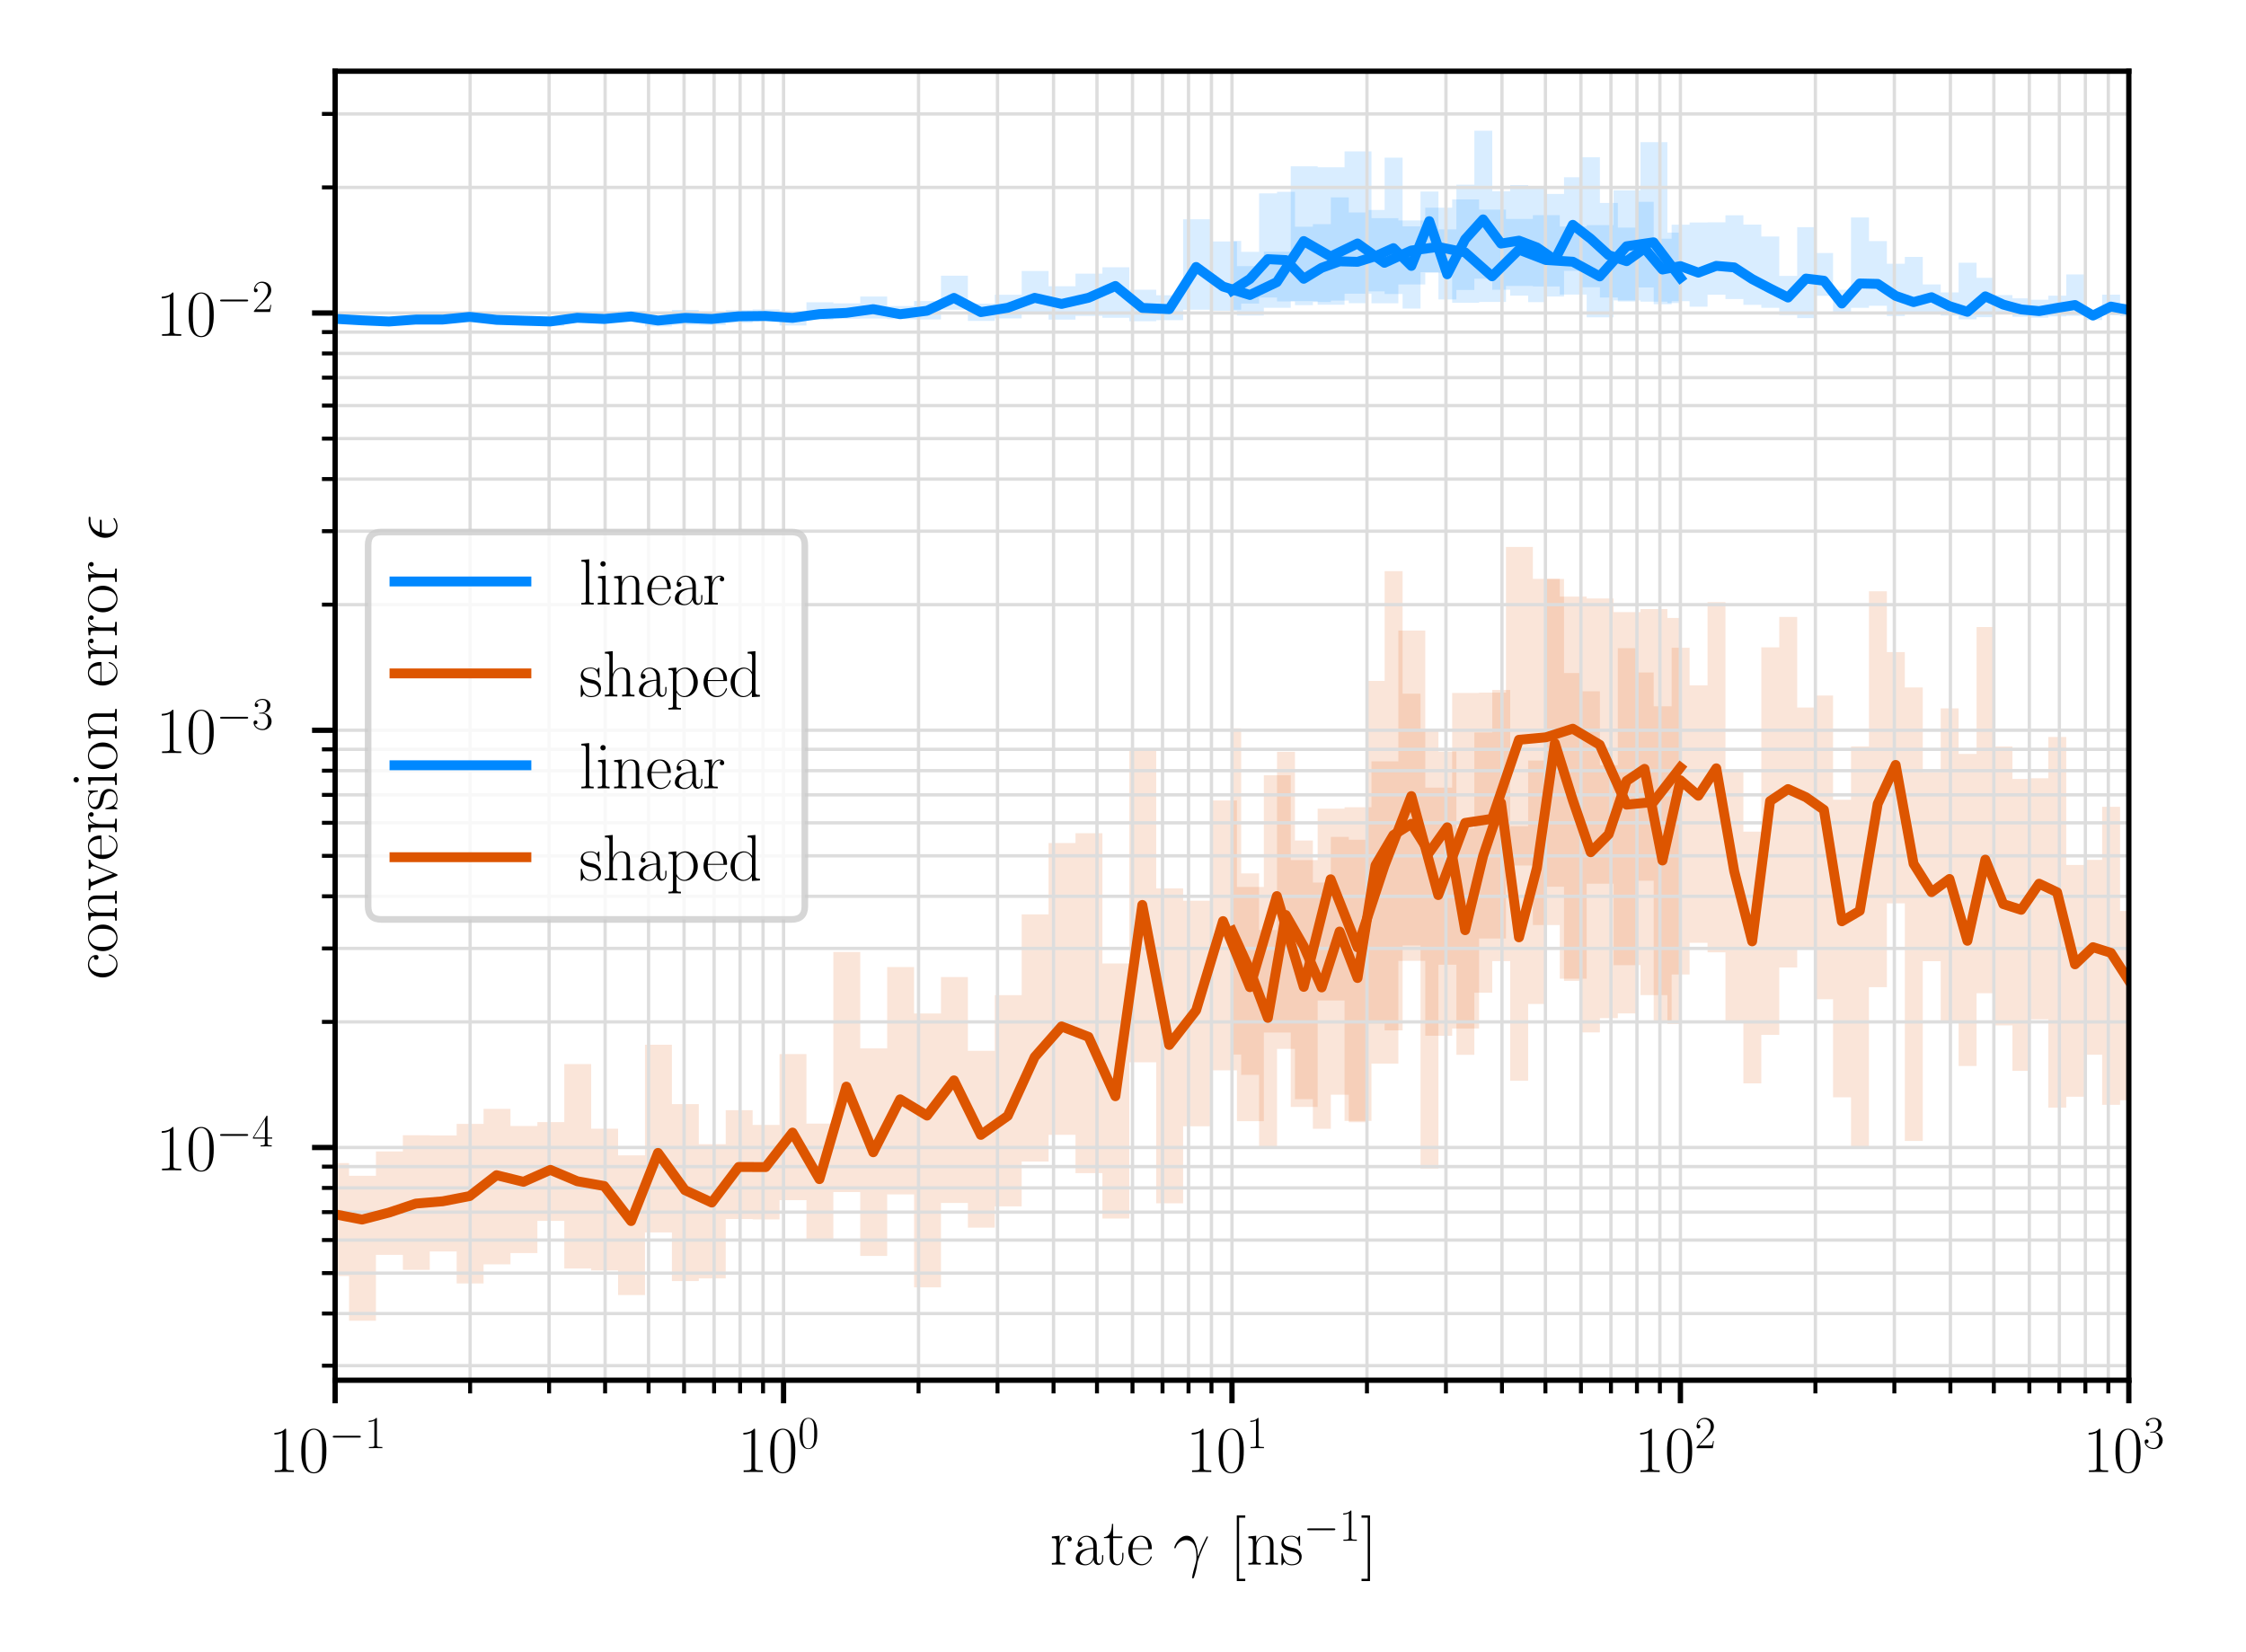 <?xml version="1.0" encoding="utf-8" standalone="no"?>
<!DOCTYPE svg PUBLIC "-//W3C//DTD SVG 1.1//EN"
  "http://www.w3.org/Graphics/SVG/1.1/DTD/svg11.dtd">
<!-- Created with matplotlib (https://matplotlib.org/) -->
<svg height="250.56pt" version="1.1" viewBox="0 0 340.56 250.56" width="340.56pt" xmlns="http://www.w3.org/2000/svg" xmlns:xlink="http://www.w3.org/1999/xlink">
 <defs>
  <style type="text/css">
*{stroke-linecap:butt;stroke-linejoin:round;}
  </style>
 </defs>
 <g id="figure_1">
  <g id="patch_1">
   <path d="M 0 250.56 
L 340.56 250.56 
L 340.56 0 
L 0 0 
z
" style="fill:#ffffff;"/>
  </g>
  <g id="axes_1">
   <g id="patch_2">
    <path d="M 50.816 209.304 
L 322.793 209.304 
L 322.793 10.8 
L 50.816 10.8 
z
" style="fill:#ffffff;"/>
   </g>
   <g id="PolyCollection_1">
    <path clip-path="url(#pc5316731de)" d="M 254.799 35.277 
L 254.799 45.959 
L 252.829 45.959 
L 252.829 45.743 
L 248.75 45.743 
L 248.75 45.551 
L 244.67 45.551 
L 244.67 48.126 
L 240.59 48.126 
L 240.59 44.675 
L 236.511 44.675 
L 236.511 43.434 
L 232.431 43.434 
L 232.431 43.359 
L 228.352 43.359 
L 228.352 45.792 
L 224.272 45.792 
L 224.272 45.919 
L 220.192 45.919 
L 220.192 41.355 
L 216.113 41.355 
L 216.113 43.134 
L 212.033 43.134 
L 212.033 45.993 
L 207.953 45.993 
L 207.953 44.538 
L 203.874 44.538 
L 203.874 46.206 
L 199.794 46.206 
L 199.794 45.666 
L 195.714 45.666 
L 195.714 46.667 
L 191.635 46.667 
L 191.635 47.838 
L 187.555 47.838 
L 187.555 47.123 
L 183.475 47.123 
L 183.475 46.966 
L 179.396 46.966 
L 179.396 48.551 
L 175.316 48.551 
L 175.316 48.713 
L 171.236 48.713 
L 171.236 48.199 
L 167.157 48.199 
L 167.157 47.899 
L 163.077 47.899 
L 163.077 48.472 
L 158.997 48.472 
L 158.997 47.507 
L 154.918 47.507 
L 154.918 48.284 
L 150.838 48.284 
L 150.838 48.671 
L 146.758 48.671 
L 146.758 46.966 
L 142.679 46.966 
L 142.679 48.44 
L 138.599 48.44 
L 138.599 48.404 
L 134.52 48.404 
L 134.52 48.303 
L 130.44 48.303 
L 130.44 48.343 
L 126.36 48.343 
L 126.36 48.517 
L 122.281 48.517 
L 122.281 49.359 
L 118.201 49.359 
L 118.201 48.719 
L 114.121 48.719 
L 114.121 48.953 
L 110.042 48.953 
L 110.042 49.282 
L 105.962 49.282 
L 105.962 49.237 
L 101.882 49.237 
L 101.882 49.499 
L 97.803 49.499 
L 97.803 48.727 
L 93.723 48.727 
L 93.723 48.881 
L 89.643 48.881 
L 89.643 48.825 
L 85.564 48.825 
L 85.564 49.422 
L 81.484 49.422 
L 81.484 49.114 
L 77.404 49.114 
L 77.404 48.975 
L 73.325 48.975 
L 73.325 48.79 
L 69.245 48.79 
L 69.245 48.933 
L 65.165 48.933 
L 65.165 48.973 
L 61.086 48.973 
L 61.086 49.253 
L 57.006 49.253 
L 57.006 48.935 
L 52.926 48.935 
L 52.926 48.706 
L 50.816 48.706 
L 50.816 47.71 
L 50.816 47.71 
L 52.926 47.71 
L 52.926 48.246 
L 57.006 48.246 
L 57.006 48.345 
L 61.086 48.345 
L 61.086 47.964 
L 65.165 47.964 
L 65.165 47.836 
L 69.245 47.836 
L 69.245 47.419 
L 73.325 47.419 
L 73.325 47.954 
L 77.404 47.954 
L 77.404 47.951 
L 81.484 47.951 
L 81.484 48.133 
L 85.564 48.133 
L 85.564 47.481 
L 89.643 47.481 
L 89.643 47.493 
L 93.723 47.493 
L 93.723 47.143 
L 97.803 47.143 
L 97.803 47.959 
L 101.882 47.959 
L 101.882 47.001 
L 105.962 47.001 
L 105.962 47.314 
L 110.042 47.314 
L 110.042 47.021 
L 114.121 47.021 
L 114.121 46.915 
L 118.201 46.915 
L 118.201 47.162 
L 122.281 47.162 
L 122.281 45.837 
L 126.36 45.837 
L 126.36 46.002 
L 130.44 46.002 
L 130.44 44.964 
L 134.52 44.964 
L 134.52 46.41 
L 138.599 46.41 
L 138.599 45.655 
L 142.679 45.655 
L 142.679 41.811 
L 146.758 41.811 
L 146.758 46.048 
L 150.838 46.048 
L 150.838 44.701 
L 154.918 44.701 
L 154.918 41.093 
L 158.997 41.093 
L 158.997 43.406 
L 163.077 43.406 
L 163.077 41.498 
L 167.157 41.498 
L 167.157 40.535 
L 171.236 40.535 
L 171.236 43.938 
L 175.316 43.938 
L 175.316 44.773 
L 179.396 44.773 
L 179.396 33.247 
L 183.475 33.247 
L 183.475 36.621 
L 187.555 36.621 
L 187.555 40.359 
L 191.635 40.359 
L 191.635 38.179 
L 195.714 38.179 
L 195.714 25.22 
L 199.794 25.22 
L 199.794 25.366 
L 203.874 25.366 
L 203.874 22.961 
L 207.953 22.961 
L 207.953 33.085 
L 212.033 33.085 
L 212.033 33.426 
L 216.113 33.426 
L 216.113 31.496 
L 220.192 31.496 
L 220.192 30.24 
L 224.272 30.24 
L 224.272 31.786 
L 228.352 31.786 
L 228.352 33.199 
L 232.431 33.199 
L 232.431 32.63 
L 236.511 32.63 
L 236.511 34.355 
L 240.59 34.355 
L 240.59 34.142 
L 244.67 34.142 
L 244.67 28.858 
L 248.75 28.858 
L 248.75 21.556 
L 252.829 21.556 
L 252.829 35.277 
L 254.799 35.277 
z
" style="fill:#0088ff;fill-opacity:0.15;"/>
   </g>
   <g id="PolyCollection_2">
    <path clip-path="url(#pc5316731de)" d="M 254.799 93.709 
L 254.799 155.288 
L 252.829 155.288 
L 252.829 150.898 
L 248.75 150.898 
L 248.75 146.359 
L 244.67 146.359 
L 244.67 134.01 
L 240.59 134.01 
L 240.59 148.412 
L 236.511 148.412 
L 236.511 140.275 
L 232.431 140.275 
L 232.431 131.246 
L 228.352 131.246 
L 228.352 142.32 
L 224.272 142.32 
L 224.272 155.966 
L 220.192 155.966 
L 220.192 157.063 
L 216.113 157.063 
L 216.113 145.709 
L 212.033 145.709 
L 212.033 161.291 
L 207.953 161.291 
L 207.953 169.976 
L 203.874 169.976 
L 203.874 151.718 
L 199.794 151.718 
L 199.794 167.861 
L 195.714 167.861 
L 195.714 156.578 
L 191.635 156.578 
L 191.635 170.013 
L 187.555 170.013 
L 187.555 162.307 
L 183.475 162.307 
L 183.475 170.794 
L 179.396 170.794 
L 179.396 182.479 
L 175.316 182.479 
L 175.316 161.093 
L 171.236 161.093 
L 171.236 184.783 
L 167.157 184.783 
L 167.157 177.896 
L 163.077 177.896 
L 163.077 172.086 
L 158.997 172.086 
L 158.997 176.137 
L 154.918 176.137 
L 154.918 182.939 
L 150.838 182.939 
L 150.838 186.165 
L 146.758 186.165 
L 146.758 182.425 
L 142.679 182.425 
L 142.679 195.218 
L 138.599 195.218 
L 138.599 181.121 
L 134.52 181.121 
L 134.52 190.45 
L 130.44 190.45 
L 130.44 180.767 
L 126.36 180.767 
L 126.36 188.231 
L 122.281 188.231 
L 122.281 181.993 
L 118.201 181.993 
L 118.201 184.918 
L 114.121 184.918 
L 114.121 184.86 
L 110.042 184.86 
L 110.042 193.865 
L 105.962 193.865 
L 105.962 194.261 
L 101.882 194.261 
L 101.882 186.89 
L 97.803 186.89 
L 97.803 196.393 
L 93.723 196.393 
L 93.723 192.654 
L 89.643 192.654 
L 89.643 192.361 
L 85.564 192.361 
L 85.564 185.133 
L 81.484 185.133 
L 81.484 190.022 
L 77.404 190.022 
L 77.404 191.733 
L 73.325 191.733 
L 73.325 194.626 
L 69.245 194.626 
L 69.245 189.781 
L 65.165 189.781 
L 65.165 192.569 
L 61.086 192.569 
L 61.086 190.299 
L 57.006 190.299 
L 57.006 200.281 
L 52.926 200.281 
L 52.926 193.498 
L 50.816 193.498 
L 50.816 176.372 
L 50.816 176.372 
L 52.926 176.372 
L 52.926 178.3 
L 57.006 178.3 
L 57.006 174.613 
L 61.086 174.613 
L 61.086 172.148 
L 65.165 172.148 
L 65.165 172.191 
L 69.245 172.191 
L 69.245 170.431 
L 73.325 170.431 
L 73.325 168.155 
L 77.404 168.155 
L 77.404 170.752 
L 81.484 170.752 
L 81.484 170.162 
L 85.564 170.162 
L 85.564 161.358 
L 89.643 161.358 
L 89.643 171.159 
L 93.723 171.159 
L 93.723 175.206 
L 97.803 175.206 
L 97.803 158.429 
L 101.882 158.429 
L 101.882 167.432 
L 105.962 167.432 
L 105.962 173.515 
L 110.042 173.515 
L 110.042 168.358 
L 114.121 168.358 
L 114.121 170.592 
L 118.201 170.592 
L 118.201 159.849 
L 122.281 159.849 
L 122.281 170.393 
L 126.36 170.393 
L 126.36 144.358 
L 130.44 144.358 
L 130.44 158.98 
L 134.52 158.98 
L 134.52 146.649 
L 138.599 146.649 
L 138.599 153.685 
L 142.679 153.685 
L 142.679 148.167 
L 146.758 148.167 
L 146.758 159.35 
L 150.838 159.35 
L 150.838 150.912 
L 154.918 150.912 
L 154.918 138.655 
L 158.997 138.655 
L 158.997 127.838 
L 163.077 127.838 
L 163.077 126.355 
L 167.157 126.355 
L 167.157 146.109 
L 171.236 146.109 
L 171.236 113.606 
L 175.316 113.606 
L 175.316 134.714 
L 179.396 134.714 
L 179.396 136.591 
L 183.475 136.591 
L 183.475 121.383 
L 187.555 121.383 
L 187.555 134.502 
L 191.635 134.502 
L 191.635 117.56 
L 195.714 117.56 
L 195.714 130.434 
L 199.794 130.434 
L 199.794 122.626 
L 203.874 122.626 
L 203.874 122.414 
L 207.953 122.414 
L 207.953 115.455 
L 212.033 115.455 
L 212.033 95.618 
L 216.113 95.618 
L 216.113 119.442 
L 220.192 119.442 
L 220.192 105.085 
L 224.272 105.085 
L 224.272 105.026 
L 228.352 105.026 
L 228.352 82.938 
L 232.431 82.938 
L 232.431 87.785 
L 236.511 87.785 
L 236.511 90.472 
L 240.59 90.472 
L 240.59 90.753 
L 244.67 90.753 
L 244.67 92.823 
L 248.75 92.823 
L 248.75 92.362 
L 252.829 92.362 
L 252.829 93.709 
L 254.799 93.709 
z
" style="fill:#dd5500;fill-opacity:0.15;"/>
   </g>
   <g id="PolyCollection_3">
    <path clip-path="url(#pc5316731de)" d="M 322.793 46.085 
L 322.793 47.964 
L 321.464 47.964 
L 321.464 47.795 
L 318.745 47.795 
L 318.745 48.531 
L 316.025 48.531 
L 316.025 47.882 
L 313.305 47.882 
L 313.305 47.977 
L 310.585 47.977 
L 310.585 48.178 
L 307.866 48.178 
L 307.866 48.031 
L 305.146 48.031 
L 305.146 47.479 
L 302.426 47.479 
L 302.426 48.1 
L 299.706 48.1 
L 299.706 48.425 
L 296.987 48.425 
L 296.987 47.853 
L 294.267 47.853 
L 294.267 47.46 
L 291.547 47.46 
L 291.547 47.614 
L 288.827 47.614 
L 288.827 47.913 
L 286.107 47.913 
L 286.107 46.374 
L 283.388 46.374 
L 283.388 46.676 
L 280.668 46.676 
L 280.668 47.565 
L 277.948 47.565 
L 277.948 44.856 
L 275.228 44.856 
L 275.228 48.239 
L 272.509 48.239 
L 272.509 47.763 
L 269.789 47.763 
L 269.789 46.677 
L 267.069 46.677 
L 267.069 46.224 
L 264.349 46.224 
L 264.349 45.343 
L 261.63 45.343 
L 261.63 44.695 
L 258.91 44.695 
L 258.91 46.511 
L 256.19 46.511 
L 256.19 45.667 
L 253.47 45.667 
L 253.47 46.135 
L 250.75 46.135 
L 250.75 43.588 
L 248.031 43.588 
L 248.031 45.716 
L 245.311 45.716 
L 245.311 45.116 
L 242.591 45.116 
L 242.591 43.555 
L 239.871 43.555 
L 239.871 41.063 
L 237.152 41.063 
L 237.152 44.959 
L 234.432 44.959 
L 234.432 45.816 
L 231.712 45.816 
L 231.712 44.827 
L 228.992 44.827 
L 228.992 43.935 
L 226.273 43.935 
L 226.273 42.266 
L 223.553 42.266 
L 223.553 43.97 
L 220.833 43.97 
L 220.833 45.405 
L 218.113 45.405 
L 218.113 41.274 
L 215.394 41.274 
L 215.394 46.787 
L 212.674 46.787 
L 212.674 44.579 
L 209.954 44.579 
L 209.954 44.186 
L 207.234 44.186 
L 207.234 45.98 
L 204.514 45.98 
L 204.514 45.577 
L 201.795 45.577 
L 201.795 45.801 
L 199.075 45.801 
L 199.075 46.268 
L 196.355 46.268 
L 196.355 45.71 
L 193.635 45.71 
L 193.635 45.113 
L 190.916 45.113 
L 190.916 46.034 
L 188.196 46.034 
L 188.196 46.969 
L 186.805 46.969 
L 186.805 36.535 
L 186.805 36.535 
L 188.196 36.535 
L 188.196 38.184 
L 190.916 38.184 
L 190.916 29.323 
L 193.635 29.323 
L 193.635 29.092 
L 196.355 29.092 
L 196.355 34.38 
L 199.075 34.38 
L 199.075 33.995 
L 201.795 33.995 
L 201.795 29.932 
L 204.514 29.932 
L 204.514 32.221 
L 207.234 32.221 
L 207.234 31.841 
L 209.954 31.841 
L 209.954 23.904 
L 212.674 23.904 
L 212.674 34.329 
L 215.394 34.329 
L 215.394 29.043 
L 218.113 29.043 
L 218.113 34.783 
L 220.833 34.783 
L 220.833 28.012 
L 223.553 28.012 
L 223.553 19.823 
L 226.273 19.823 
L 226.273 29.004 
L 228.992 29.004 
L 228.992 28.063 
L 231.712 28.063 
L 231.712 28.489 
L 234.432 28.489 
L 234.432 29.409 
L 237.152 29.409 
L 237.152 26.881 
L 239.871 26.881 
L 239.871 23.844 
L 242.591 23.844 
L 242.591 30.777 
L 245.311 30.777 
L 245.311 34.515 
L 248.031 34.515 
L 248.031 30.602 
L 250.75 30.602 
L 250.75 36.203 
L 253.47 36.203 
L 253.47 34.071 
L 256.19 34.071 
L 256.19 33.741 
L 258.91 33.741 
L 258.91 33.712 
L 261.63 33.712 
L 261.63 32.646 
L 264.349 32.646 
L 264.349 34.057 
L 267.069 34.057 
L 267.069 35.861 
L 269.789 35.861 
L 269.789 41.842 
L 272.509 41.842 
L 272.509 34.445 
L 275.228 34.445 
L 275.228 38.373 
L 277.948 38.373 
L 277.948 43.942 
L 280.668 43.942 
L 280.668 32.972 
L 283.388 32.972 
L 283.388 36.559 
L 286.107 36.559 
L 286.107 39.998 
L 288.827 39.998 
L 288.827 38.964 
L 291.547 38.964 
L 291.547 43.132 
L 294.267 43.132 
L 294.267 44.349 
L 296.987 44.349 
L 296.987 39.843 
L 299.706 39.843 
L 299.706 42.126 
L 302.426 42.126 
L 302.426 44.747 
L 305.146 44.747 
L 305.146 45.246 
L 307.866 45.246 
L 307.866 45.453 
L 310.585 45.453 
L 310.585 44.834 
L 313.305 44.834 
L 313.305 41.61 
L 316.025 41.61 
L 316.025 47.009 
L 318.745 47.009 
L 318.745 44.682 
L 321.464 44.682 
L 321.464 46.085 
L 322.793 46.085 
z
" style="fill:#0088ff;fill-opacity:0.15;"/>
   </g>
   <g id="PolyCollection_4">
    <path clip-path="url(#pc5316731de)" d="M 322.793 138.141 
L 322.793 166.851 
L 321.464 166.851 
L 321.464 167.534 
L 318.745 167.534 
L 318.745 159.932 
L 316.025 159.932 
L 316.025 166.31 
L 313.305 166.31 
L 313.305 167.967 
L 310.585 167.967 
L 310.585 154.582 
L 307.866 154.582 
L 307.866 162.392 
L 305.146 162.392 
L 305.146 155.499 
L 302.426 155.499 
L 302.426 150.615 
L 299.706 150.615 
L 299.706 161.656 
L 296.987 161.656 
L 296.987 154.757 
L 294.267 154.757 
L 294.267 145.757 
L 291.547 145.757 
L 291.547 173.016 
L 288.827 173.016 
L 288.827 136.99 
L 286.107 136.99 
L 286.107 149.697 
L 283.388 149.697 
L 283.388 173.953 
L 280.668 173.953 
L 280.668 166.404 
L 277.948 166.404 
L 277.948 151.526 
L 275.228 151.526 
L 275.228 143.703 
L 272.509 143.703 
L 272.509 146.709 
L 269.789 146.709 
L 269.789 156.927 
L 267.069 156.927 
L 267.069 164.284 
L 264.349 164.284 
L 264.349 154.929 
L 261.63 154.929 
L 261.63 144.413 
L 258.91 144.413 
L 258.91 142.969 
L 256.19 142.969 
L 256.19 147.778 
L 253.47 147.778 
L 253.47 154.913 
L 250.75 154.913 
L 250.75 133.561 
L 248.031 133.561 
L 248.031 153.679 
L 245.311 153.679 
L 245.311 154.397 
L 242.591 154.397 
L 242.591 156.562 
L 239.871 156.562 
L 239.871 148.734 
L 237.152 148.734 
L 237.152 134.461 
L 234.432 134.461 
L 234.432 152.248 
L 231.712 152.248 
L 231.712 163.888 
L 228.992 163.888 
L 228.992 145.738 
L 226.273 145.738 
L 226.273 150.541 
L 223.553 150.541 
L 223.553 159.957 
L 220.833 159.957 
L 220.833 146.299 
L 218.113 146.299 
L 218.113 177.216 
L 215.394 177.216 
L 215.394 143.37 
L 212.674 143.37 
L 212.674 156.245 
L 209.954 156.245 
L 209.954 155.191 
L 207.234 155.191 
L 207.234 170.178 
L 204.514 170.178 
L 204.514 166.003 
L 201.795 166.003 
L 201.795 171.171 
L 199.075 171.171 
L 199.075 166.671 
L 196.355 166.671 
L 196.355 159.055 
L 193.635 159.055 
L 193.635 174.082 
L 190.916 174.082 
L 190.916 163 
L 188.196 163 
L 188.196 159.921 
L 186.805 159.921 
L 186.805 110.441 
L 186.805 110.441 
L 188.196 110.441 
L 188.196 132.446 
L 190.916 132.446 
L 190.916 141.027 
L 193.635 141.027 
L 193.635 114.009 
L 196.355 114.009 
L 196.355 127.46 
L 199.075 127.46 
L 199.075 133.831 
L 201.795 133.831 
L 201.795 126.919 
L 204.514 126.919 
L 204.514 127.343 
L 207.234 127.343 
L 207.234 103.257 
L 209.954 103.257 
L 209.954 86.608 
L 212.674 86.608 
L 212.674 105.196 
L 215.394 105.196 
L 215.394 110.732 
L 218.113 110.732 
L 218.113 113.962 
L 220.833 113.962 
L 220.833 125.613 
L 223.553 125.613 
L 223.553 111.075 
L 226.273 111.075 
L 226.273 104.632 
L 228.992 104.632 
L 228.992 125.29 
L 231.712 125.29 
L 231.712 115.327 
L 234.432 115.327 
L 234.432 87.794 
L 237.152 87.794 
L 237.152 102.062 
L 239.871 102.062 
L 239.871 104.829 
L 242.591 104.829 
L 242.591 116.04 
L 245.311 116.04 
L 245.311 98.29 
L 248.031 98.29 
L 248.031 101.973 
L 250.75 101.973 
L 250.75 107.111 
L 253.47 107.111 
L 253.47 98.224 
L 256.19 98.224 
L 256.19 103.928 
L 258.91 103.928 
L 258.91 91.307 
L 261.63 91.307 
L 261.63 116.806 
L 264.349 116.806 
L 264.349 126.119 
L 267.069 126.119 
L 267.069 98.159 
L 269.789 98.159 
L 269.789 93.559 
L 272.509 93.559 
L 272.509 107.291 
L 275.228 107.291 
L 275.228 105.47 
L 277.948 105.47 
L 277.948 121.28 
L 280.668 121.28 
L 280.668 113.193 
L 283.388 113.193 
L 283.388 89.663 
L 286.107 89.663 
L 286.107 98.894 
L 288.827 98.894 
L 288.827 104.251 
L 291.547 104.251 
L 291.547 117.082 
L 294.267 117.082 
L 294.267 107.413 
L 296.987 107.413 
L 296.987 114.325 
L 299.706 114.325 
L 299.706 95.082 
L 302.426 95.082 
L 302.426 113.203 
L 305.146 113.203 
L 305.146 118.128 
L 307.866 118.128 
L 307.866 118.016 
L 310.585 118.016 
L 310.585 111.762 
L 313.305 111.762 
L 313.305 131.163 
L 316.025 131.163 
L 316.025 130.39 
L 318.745 130.39 
L 318.745 122.347 
L 321.464 122.347 
L 321.464 138.141 
L 322.793 138.141 
z
" style="fill:#dd5500;fill-opacity:0.15;"/>
   </g>
   <g id="matplotlib.axis_1">
    <g id="xtick_1">
     <g id="line2d_1">
      <path clip-path="url(#pc5316731de)" d="M 50.816 209.304 
L 50.816 10.8 
" style="fill:none;stroke:#dddddd;stroke-linecap:square;stroke-width:0.5;"/>
     </g>
     <g id="line2d_2">
      <defs>
       <path d="M 0 0 
L 0 3.5 
" id="ma5467cf7a8" style="stroke:#000000;stroke-width:0.8;"/>
      </defs>
      <g>
       <use style="stroke:#000000;stroke-width:0.8;" x="50.816" xlink:href="#ma5467cf7a8" y="209.304"/>
      </g>
     </g>
     <g id="text_1">
      <!-- $\mathdefault{10^{-1}}$ -->
      <defs>
       <path d="M 26.594 63.797 
C 26.594 65.891 26.5 66 25.094 66 
C 21.203 61.359 15.297 59.891 9.703 59.688 
C 9.406 59.688 8.906 59.688 8.797 59.5 
C 8.703 59.297 8.703 59.094 8.703 57 
C 11.797 57 17 57.594 21 59.984 
L 21 7.297 
C 21 3.797 20.797 2.594 12.203 2.594 
L 9.203 2.594 
L 9.203 0 
C 14 0.094 19 0.188 23.797 0.188 
C 28.594 0.188 33.594 0.094 38.406 0 
L 38.406 2.594 
L 35.406 2.594 
C 26.797 2.594 26.594 3.688 26.594 7.297 
z
" id="CMR17-49"/>
       <path d="M 42 31.844 
C 42 37.969 41.906 48.422 37.703 56.453 
C 34 63.484 28.094 66 22.906 66 
C 18.094 66 12 63.781 8.203 56.562 
C 4.203 49.016 3.797 39.672 3.797 31.844 
C 3.797 26.109 3.906 17.375 7 9.734 
C 11.297 -0.609 19 -2 22.906 -2 
C 27.5 -2 34.5 -0.109 38.594 9.438 
C 41.594 16.375 42 24.5 42 31.844 
z
M 22.906 -0.406 
C 16.5 -0.406 12.703 5.125 11.297 12.75 
C 10.203 18.688 10.203 27.328 10.203 32.953 
C 10.203 40.688 10.203 47.109 11.5 53.234 
C 13.406 61.781 19 64.391 22.906 64.391 
C 27 64.391 32.297 61.672 34.203 53.438 
C 35.5 47.719 35.594 40.984 35.594 32.953 
C 35.594 26.422 35.594 18.375 34.406 12.453 
C 32.297 1.5 26.406 -0.406 22.906 -0.406 
z
" id="CMR17-48"/>
       <path d="M 65.906 23 
C 67.594 23 69.406 23 69.406 25 
C 69.406 27 67.594 27 65.906 27 
L 11.797 27 
C 10.094 27 8.297 27 8.297 25 
C 8.297 23 10.094 23 11.797 23 
z
" id="CMSY10-0"/>
      </defs>
      <g transform="translate(40.736 223.223)scale(0.1 -0.1)">
       <use transform="scale(0.996)" xlink:href="#CMR17-49"/>
       <use transform="translate(45.69 0)scale(0.996)" xlink:href="#CMR17-48"/>
       <use transform="translate(91.381 36.154)scale(0.697)" xlink:href="#CMSY10-0"/>
       <use transform="translate(145.622 36.154)scale(0.697)" xlink:href="#CMR17-49"/>
      </g>
     </g>
    </g>
    <g id="xtick_2">
     <g id="line2d_3">
      <path clip-path="url(#pc5316731de)" d="M 118.81 209.304 
L 118.81 10.8 
" style="fill:none;stroke:#dddddd;stroke-linecap:square;stroke-width:0.5;"/>
     </g>
     <g id="line2d_4">
      <g>
       <use style="stroke:#000000;stroke-width:0.8;" x="118.81" xlink:href="#ma5467cf7a8" y="209.304"/>
      </g>
     </g>
     <g id="text_2">
      <!-- $\mathdefault{10^{0}}$ -->
      <g transform="translate(111.843 223.223)scale(0.1 -0.1)">
       <use transform="scale(0.996)" xlink:href="#CMR17-49"/>
       <use transform="translate(45.69 0)scale(0.996)" xlink:href="#CMR17-48"/>
       <use transform="translate(91.381 36.154)scale(0.697)" xlink:href="#CMR17-48"/>
      </g>
     </g>
    </g>
    <g id="xtick_3">
     <g id="line2d_5">
      <path clip-path="url(#pc5316731de)" d="M 186.805 209.304 
L 186.805 10.8 
" style="fill:none;stroke:#dddddd;stroke-linecap:square;stroke-width:0.5;"/>
     </g>
     <g id="line2d_6">
      <g>
       <use style="stroke:#000000;stroke-width:0.8;" x="186.805" xlink:href="#ma5467cf7a8" y="209.304"/>
      </g>
     </g>
     <g id="text_3">
      <!-- $\mathdefault{10^{1}}$ -->
      <g transform="translate(179.838 223.223)scale(0.1 -0.1)">
       <use transform="scale(0.996)" xlink:href="#CMR17-49"/>
       <use transform="translate(45.69 0)scale(0.996)" xlink:href="#CMR17-48"/>
       <use transform="translate(91.381 36.154)scale(0.697)" xlink:href="#CMR17-49"/>
      </g>
     </g>
    </g>
    <g id="xtick_4">
     <g id="line2d_7">
      <path clip-path="url(#pc5316731de)" d="M 254.799 209.304 
L 254.799 10.8 
" style="fill:none;stroke:#dddddd;stroke-linecap:square;stroke-width:0.5;"/>
     </g>
     <g id="line2d_8">
      <g>
       <use style="stroke:#000000;stroke-width:0.8;" x="254.799" xlink:href="#ma5467cf7a8" y="209.304"/>
      </g>
     </g>
     <g id="text_4">
      <!-- $\mathdefault{10^{2}}$ -->
      <defs>
       <path d="M 41.703 15.469 
L 39.906 15.469 
C 38.906 8.391 38.094 7.188 37.703 6.594 
C 37.203 5.797 30 5.797 28.594 5.797 
L 9.406 5.797 
C 13 9.688 20 16.766 28.5 24.938 
C 34.594 30.719 41.703 37.5 41.703 47.391 
C 41.703 59.188 32.297 66 21.797 66 
C 10.797 66 4.094 56.297 4.094 47.297 
C 4.094 43.391 7 42.891 8.203 42.891 
C 9.203 42.891 12.203 43.484 12.203 46.984 
C 12.203 50.094 9.594 51 8.203 51 
C 7.594 51 7 50.891 6.594 50.688 
C 8.5 59.188 14.297 63.391 20.406 63.391 
C 29.094 63.391 34.797 56.5 34.797 47.391 
C 34.797 38.703 29.703 31.219 24 24.734 
L 4.094 2.297 
L 4.094 0 
L 39.297 0 
z
" id="CMR17-50"/>
      </defs>
      <g transform="translate(247.832 223.223)scale(0.1 -0.1)">
       <use transform="scale(0.996)" xlink:href="#CMR17-49"/>
       <use transform="translate(45.69 0)scale(0.996)" xlink:href="#CMR17-48"/>
       <use transform="translate(91.381 36.154)scale(0.697)" xlink:href="#CMR17-50"/>
      </g>
     </g>
    </g>
    <g id="xtick_5">
     <g id="line2d_9">
      <path clip-path="url(#pc5316731de)" d="M 322.793 209.304 
L 322.793 10.8 
" style="fill:none;stroke:#dddddd;stroke-linecap:square;stroke-width:0.5;"/>
     </g>
     <g id="line2d_10">
      <g>
       <use style="stroke:#000000;stroke-width:0.8;" x="322.793" xlink:href="#ma5467cf7a8" y="209.304"/>
      </g>
     </g>
     <g id="text_5">
      <!-- $\mathdefault{10^{3}}$ -->
      <defs>
       <path d="M 22.094 34 
C 31 34 34.906 26.141 34.906 17.094 
C 34.906 5.031 28.5 0.391 22.703 0.391 
C 17.406 0.391 8.797 3.016 6.094 10.797 
C 6.594 10.594 7.094 10.594 7.594 10.594 
C 10 10.594 11.797 12.188 11.797 14.797 
C 11.797 17.688 9.594 19 7.594 19 
C 5.906 19 3.297 18.188 3.297 14.484 
C 3.297 5.234 12.297 -2 22.906 -2 
C 34 -2 42.5 6.75 42.5 16.984 
C 42.5 26.844 34.5 34 25 35.094 
C 32.594 36.672 39.906 43.375 39.906 52.391 
C 39.906 60.25 32 66 23 66 
C 13.906 66 5.906 60.344 5.906 52.297 
C 5.906 48.797 8.5 48.188 9.797 48.188 
C 11.906 48.188 13.703 49.484 13.703 52.094 
C 13.703 54.688 11.906 56 9.797 56 
C 9.406 56 8.906 56 8.5 55.797 
C 11.406 62.484 19.297 63.688 22.797 63.688 
C 26.297 63.688 32.906 61.969 32.906 52.297 
C 32.906 49.484 32.5 44.547 29.094 40.219 
C 26.094 36.391 22.703 36.188 19.406 35.891 
C 18.906 35.891 16.594 35.688 16.203 35.688 
C 15.5 35.594 15.094 35.5 15.094 34.797 
C 15.094 34.094 15.203 34 17.203 34 
z
" id="CMR17-51"/>
      </defs>
      <g transform="translate(315.826 223.223)scale(0.1 -0.1)">
       <use transform="scale(0.996)" xlink:href="#CMR17-49"/>
       <use transform="translate(45.69 0)scale(0.996)" xlink:href="#CMR17-48"/>
       <use transform="translate(91.381 36.154)scale(0.697)" xlink:href="#CMR17-51"/>
      </g>
     </g>
    </g>
    <g id="xtick_6">
     <g id="line2d_11">
      <path clip-path="url(#pc5316731de)" d="M 71.285 209.304 
L 71.285 10.8 
" style="fill:none;stroke:#dddddd;stroke-linecap:square;stroke-width:0.5;"/>
     </g>
     <g id="line2d_12">
      <defs>
       <path d="M 0 0 
L 0 2 
" id="mc0243bac53" style="stroke:#000000;stroke-width:0.6;"/>
      </defs>
      <g>
       <use style="stroke:#000000;stroke-width:0.6;" x="71.285" xlink:href="#mc0243bac53" y="209.304"/>
      </g>
     </g>
    </g>
    <g id="xtick_7">
     <g id="line2d_13">
      <path clip-path="url(#pc5316731de)" d="M 83.258 209.304 
L 83.258 10.8 
" style="fill:none;stroke:#dddddd;stroke-linecap:square;stroke-width:0.5;"/>
     </g>
     <g id="line2d_14">
      <g>
       <use style="stroke:#000000;stroke-width:0.6;" x="83.258" xlink:href="#mc0243bac53" y="209.304"/>
      </g>
     </g>
    </g>
    <g id="xtick_8">
     <g id="line2d_15">
      <path clip-path="url(#pc5316731de)" d="M 91.753 209.304 
L 91.753 10.8 
" style="fill:none;stroke:#dddddd;stroke-linecap:square;stroke-width:0.5;"/>
     </g>
     <g id="line2d_16">
      <g>
       <use style="stroke:#000000;stroke-width:0.6;" x="91.753" xlink:href="#mc0243bac53" y="209.304"/>
      </g>
     </g>
    </g>
    <g id="xtick_9">
     <g id="line2d_17">
      <path clip-path="url(#pc5316731de)" d="M 98.342 209.304 
L 98.342 10.8 
" style="fill:none;stroke:#dddddd;stroke-linecap:square;stroke-width:0.5;"/>
     </g>
     <g id="line2d_18">
      <g>
       <use style="stroke:#000000;stroke-width:0.6;" x="98.342" xlink:href="#mc0243bac53" y="209.304"/>
      </g>
     </g>
    </g>
    <g id="xtick_10">
     <g id="line2d_19">
      <path clip-path="url(#pc5316731de)" d="M 103.726 209.304 
L 103.726 10.8 
" style="fill:none;stroke:#dddddd;stroke-linecap:square;stroke-width:0.5;"/>
     </g>
     <g id="line2d_20">
      <g>
       <use style="stroke:#000000;stroke-width:0.6;" x="103.726" xlink:href="#mc0243bac53" y="209.304"/>
      </g>
     </g>
    </g>
    <g id="xtick_11">
     <g id="line2d_21">
      <path clip-path="url(#pc5316731de)" d="M 108.278 209.304 
L 108.278 10.8 
" style="fill:none;stroke:#dddddd;stroke-linecap:square;stroke-width:0.5;"/>
     </g>
     <g id="line2d_22">
      <g>
       <use style="stroke:#000000;stroke-width:0.6;" x="108.278" xlink:href="#mc0243bac53" y="209.304"/>
      </g>
     </g>
    </g>
    <g id="xtick_12">
     <g id="line2d_23">
      <path clip-path="url(#pc5316731de)" d="M 112.221 209.304 
L 112.221 10.8 
" style="fill:none;stroke:#dddddd;stroke-linecap:square;stroke-width:0.5;"/>
     </g>
     <g id="line2d_24">
      <g>
       <use style="stroke:#000000;stroke-width:0.6;" x="112.221" xlink:href="#mc0243bac53" y="209.304"/>
      </g>
     </g>
    </g>
    <g id="xtick_13">
     <g id="line2d_25">
      <path clip-path="url(#pc5316731de)" d="M 115.699 209.304 
L 115.699 10.8 
" style="fill:none;stroke:#dddddd;stroke-linecap:square;stroke-width:0.5;"/>
     </g>
     <g id="line2d_26">
      <g>
       <use style="stroke:#000000;stroke-width:0.6;" x="115.699" xlink:href="#mc0243bac53" y="209.304"/>
      </g>
     </g>
    </g>
    <g id="xtick_14">
     <g id="line2d_27">
      <path clip-path="url(#pc5316731de)" d="M 139.279 209.304 
L 139.279 10.8 
" style="fill:none;stroke:#dddddd;stroke-linecap:square;stroke-width:0.5;"/>
     </g>
     <g id="line2d_28">
      <g>
       <use style="stroke:#000000;stroke-width:0.6;" x="139.279" xlink:href="#mc0243bac53" y="209.304"/>
      </g>
     </g>
    </g>
    <g id="xtick_15">
     <g id="line2d_29">
      <path clip-path="url(#pc5316731de)" d="M 151.252 209.304 
L 151.252 10.8 
" style="fill:none;stroke:#dddddd;stroke-linecap:square;stroke-width:0.5;"/>
     </g>
     <g id="line2d_30">
      <g>
       <use style="stroke:#000000;stroke-width:0.6;" x="151.252" xlink:href="#mc0243bac53" y="209.304"/>
      </g>
     </g>
    </g>
    <g id="xtick_16">
     <g id="line2d_31">
      <path clip-path="url(#pc5316731de)" d="M 159.747 209.304 
L 159.747 10.8 
" style="fill:none;stroke:#dddddd;stroke-linecap:square;stroke-width:0.5;"/>
     </g>
     <g id="line2d_32">
      <g>
       <use style="stroke:#000000;stroke-width:0.6;" x="159.747" xlink:href="#mc0243bac53" y="209.304"/>
      </g>
     </g>
    </g>
    <g id="xtick_17">
     <g id="line2d_33">
      <path clip-path="url(#pc5316731de)" d="M 166.336 209.304 
L 166.336 10.8 
" style="fill:none;stroke:#dddddd;stroke-linecap:square;stroke-width:0.5;"/>
     </g>
     <g id="line2d_34">
      <g>
       <use style="stroke:#000000;stroke-width:0.6;" x="166.336" xlink:href="#mc0243bac53" y="209.304"/>
      </g>
     </g>
    </g>
    <g id="xtick_18">
     <g id="line2d_35">
      <path clip-path="url(#pc5316731de)" d="M 171.72 209.304 
L 171.72 10.8 
" style="fill:none;stroke:#dddddd;stroke-linecap:square;stroke-width:0.5;"/>
     </g>
     <g id="line2d_36">
      <g>
       <use style="stroke:#000000;stroke-width:0.6;" x="171.72" xlink:href="#mc0243bac53" y="209.304"/>
      </g>
     </g>
    </g>
    <g id="xtick_19">
     <g id="line2d_37">
      <path clip-path="url(#pc5316731de)" d="M 176.272 209.304 
L 176.272 10.8 
" style="fill:none;stroke:#dddddd;stroke-linecap:square;stroke-width:0.5;"/>
     </g>
     <g id="line2d_38">
      <g>
       <use style="stroke:#000000;stroke-width:0.6;" x="176.272" xlink:href="#mc0243bac53" y="209.304"/>
      </g>
     </g>
    </g>
    <g id="xtick_20">
     <g id="line2d_39">
      <path clip-path="url(#pc5316731de)" d="M 180.215 209.304 
L 180.215 10.8 
" style="fill:none;stroke:#dddddd;stroke-linecap:square;stroke-width:0.5;"/>
     </g>
     <g id="line2d_40">
      <g>
       <use style="stroke:#000000;stroke-width:0.6;" x="180.215" xlink:href="#mc0243bac53" y="209.304"/>
      </g>
     </g>
    </g>
    <g id="xtick_21">
     <g id="line2d_41">
      <path clip-path="url(#pc5316731de)" d="M 183.693 209.304 
L 183.693 10.8 
" style="fill:none;stroke:#dddddd;stroke-linecap:square;stroke-width:0.5;"/>
     </g>
     <g id="line2d_42">
      <g>
       <use style="stroke:#000000;stroke-width:0.6;" x="183.693" xlink:href="#mc0243bac53" y="209.304"/>
      </g>
     </g>
    </g>
    <g id="xtick_22">
     <g id="line2d_43">
      <path clip-path="url(#pc5316731de)" d="M 207.273 209.304 
L 207.273 10.8 
" style="fill:none;stroke:#dddddd;stroke-linecap:square;stroke-width:0.5;"/>
     </g>
     <g id="line2d_44">
      <g>
       <use style="stroke:#000000;stroke-width:0.6;" x="207.273" xlink:href="#mc0243bac53" y="209.304"/>
      </g>
     </g>
    </g>
    <g id="xtick_23">
     <g id="line2d_45">
      <path clip-path="url(#pc5316731de)" d="M 219.246 209.304 
L 219.246 10.8 
" style="fill:none;stroke:#dddddd;stroke-linecap:square;stroke-width:0.5;"/>
     </g>
     <g id="line2d_46">
      <g>
       <use style="stroke:#000000;stroke-width:0.6;" x="219.246" xlink:href="#mc0243bac53" y="209.304"/>
      </g>
     </g>
    </g>
    <g id="xtick_24">
     <g id="line2d_47">
      <path clip-path="url(#pc5316731de)" d="M 227.741 209.304 
L 227.741 10.8 
" style="fill:none;stroke:#dddddd;stroke-linecap:square;stroke-width:0.5;"/>
     </g>
     <g id="line2d_48">
      <g>
       <use style="stroke:#000000;stroke-width:0.6;" x="227.741" xlink:href="#mc0243bac53" y="209.304"/>
      </g>
     </g>
    </g>
    <g id="xtick_25">
     <g id="line2d_49">
      <path clip-path="url(#pc5316731de)" d="M 234.331 209.304 
L 234.331 10.8 
" style="fill:none;stroke:#dddddd;stroke-linecap:square;stroke-width:0.5;"/>
     </g>
     <g id="line2d_50">
      <g>
       <use style="stroke:#000000;stroke-width:0.6;" x="234.331" xlink:href="#mc0243bac53" y="209.304"/>
      </g>
     </g>
    </g>
    <g id="xtick_26">
     <g id="line2d_51">
      <path clip-path="url(#pc5316731de)" d="M 239.714 209.304 
L 239.714 10.8 
" style="fill:none;stroke:#dddddd;stroke-linecap:square;stroke-width:0.5;"/>
     </g>
     <g id="line2d_52">
      <g>
       <use style="stroke:#000000;stroke-width:0.6;" x="239.714" xlink:href="#mc0243bac53" y="209.304"/>
      </g>
     </g>
    </g>
    <g id="xtick_27">
     <g id="line2d_53">
      <path clip-path="url(#pc5316731de)" d="M 244.266 209.304 
L 244.266 10.8 
" style="fill:none;stroke:#dddddd;stroke-linecap:square;stroke-width:0.5;"/>
     </g>
     <g id="line2d_54">
      <g>
       <use style="stroke:#000000;stroke-width:0.6;" x="244.266" xlink:href="#mc0243bac53" y="209.304"/>
      </g>
     </g>
    </g>
    <g id="xtick_28">
     <g id="line2d_55">
      <path clip-path="url(#pc5316731de)" d="M 248.21 209.304 
L 248.21 10.8 
" style="fill:none;stroke:#dddddd;stroke-linecap:square;stroke-width:0.5;"/>
     </g>
     <g id="line2d_56">
      <g>
       <use style="stroke:#000000;stroke-width:0.6;" x="248.21" xlink:href="#mc0243bac53" y="209.304"/>
      </g>
     </g>
    </g>
    <g id="xtick_29">
     <g id="line2d_57">
      <path clip-path="url(#pc5316731de)" d="M 251.688 209.304 
L 251.688 10.8 
" style="fill:none;stroke:#dddddd;stroke-linecap:square;stroke-width:0.5;"/>
     </g>
     <g id="line2d_58">
      <g>
       <use style="stroke:#000000;stroke-width:0.6;" x="251.688" xlink:href="#mc0243bac53" y="209.304"/>
      </g>
     </g>
    </g>
    <g id="xtick_30">
     <g id="line2d_59">
      <path clip-path="url(#pc5316731de)" d="M 275.267 209.304 
L 275.267 10.8 
" style="fill:none;stroke:#dddddd;stroke-linecap:square;stroke-width:0.5;"/>
     </g>
     <g id="line2d_60">
      <g>
       <use style="stroke:#000000;stroke-width:0.6;" x="275.267" xlink:href="#mc0243bac53" y="209.304"/>
      </g>
     </g>
    </g>
    <g id="xtick_31">
     <g id="line2d_61">
      <path clip-path="url(#pc5316731de)" d="M 287.24 209.304 
L 287.24 10.8 
" style="fill:none;stroke:#dddddd;stroke-linecap:square;stroke-width:0.5;"/>
     </g>
     <g id="line2d_62">
      <g>
       <use style="stroke:#000000;stroke-width:0.6;" x="287.24" xlink:href="#mc0243bac53" y="209.304"/>
      </g>
     </g>
    </g>
    <g id="xtick_32">
     <g id="line2d_63">
      <path clip-path="url(#pc5316731de)" d="M 295.735 209.304 
L 295.735 10.8 
" style="fill:none;stroke:#dddddd;stroke-linecap:square;stroke-width:0.5;"/>
     </g>
     <g id="line2d_64">
      <g>
       <use style="stroke:#000000;stroke-width:0.6;" x="295.735" xlink:href="#mc0243bac53" y="209.304"/>
      </g>
     </g>
    </g>
    <g id="xtick_33">
     <g id="line2d_65">
      <path clip-path="url(#pc5316731de)" d="M 302.325 209.304 
L 302.325 10.8 
" style="fill:none;stroke:#dddddd;stroke-linecap:square;stroke-width:0.5;"/>
     </g>
     <g id="line2d_66">
      <g>
       <use style="stroke:#000000;stroke-width:0.6;" x="302.325" xlink:href="#mc0243bac53" y="209.304"/>
      </g>
     </g>
    </g>
    <g id="xtick_34">
     <g id="line2d_67">
      <path clip-path="url(#pc5316731de)" d="M 307.709 209.304 
L 307.709 10.8 
" style="fill:none;stroke:#dddddd;stroke-linecap:square;stroke-width:0.5;"/>
     </g>
     <g id="line2d_68">
      <g>
       <use style="stroke:#000000;stroke-width:0.6;" x="307.709" xlink:href="#mc0243bac53" y="209.304"/>
      </g>
     </g>
    </g>
    <g id="xtick_35">
     <g id="line2d_69">
      <path clip-path="url(#pc5316731de)" d="M 312.261 209.304 
L 312.261 10.8 
" style="fill:none;stroke:#dddddd;stroke-linecap:square;stroke-width:0.5;"/>
     </g>
     <g id="line2d_70">
      <g>
       <use style="stroke:#000000;stroke-width:0.6;" x="312.261" xlink:href="#mc0243bac53" y="209.304"/>
      </g>
     </g>
    </g>
    <g id="xtick_36">
     <g id="line2d_71">
      <path clip-path="url(#pc5316731de)" d="M 316.204 209.304 
L 316.204 10.8 
" style="fill:none;stroke:#dddddd;stroke-linecap:square;stroke-width:0.5;"/>
     </g>
     <g id="line2d_72">
      <g>
       <use style="stroke:#000000;stroke-width:0.6;" x="316.204" xlink:href="#mc0243bac53" y="209.304"/>
      </g>
     </g>
    </g>
    <g id="xtick_37">
     <g id="line2d_73">
      <path clip-path="url(#pc5316731de)" d="M 319.682 209.304 
L 319.682 10.8 
" style="fill:none;stroke:#dddddd;stroke-linecap:square;stroke-width:0.5;"/>
     </g>
     <g id="line2d_74">
      <g>
       <use style="stroke:#000000;stroke-width:0.6;" x="319.682" xlink:href="#mc0243bac53" y="209.304"/>
      </g>
     </g>
    </g>
    <g id="text_6">
     <!-- rate $\gamma$ [$\textrm{ns}^{-1}$] -->
     <defs>
      <path d="M 15 23.703 
C 15 33.344 19.094 42.391 26.594 42.391 
C 27.297 42.391 28 42.297 28.703 41.984 
C 28.703 41.984 26.5 41.281 26.5 38.672 
C 26.5 36.266 28.406 35.266 29.906 35.266 
C 31.094 35.266 33.297 35.969 33.297 38.781 
C 33.297 41.984 30.094 44 26.703 44 
C 19.094 44 15.797 36.562 14.797 33.047 
L 14.703 33.047 
L 14.703 44 
L 3.094 42.891 
L 3.094 40.281 
C 9 40.281 9.906 39.688 9.906 34.859 
L 9.906 6.922 
C 9.906 3.094 9.5 2.594 3.094 2.594 
L 3.094 0 
C 5.5 0.188 10.094 0.188 12.703 0.188 
C 15.594 0.188 20.703 0.188 23.406 0 
L 23.406 2.594 
C 16.203 2.594 15 2.594 15 7.109 
z
" id="CMR17-114"/>
      <path d="M 36 25.875 
C 36 32 36 35.547 31.797 39.594 
C 28.094 42.984 23.797 44 20.406 44 
C 12.5 44 6.797 37.625 6.797 30.891 
C 6.797 27.188 9.797 27 10.406 27 
C 11.703 27 14 27.797 14 30.594 
C 14 33.094 12.094 34.188 10.406 34.188 
C 10 34.188 9.5 34.094 9.203 34 
C 11.297 40.531 16.703 42.391 20.203 42.391 
C 25.203 42.391 30.703 37.828 30.703 29.297 
L 30.703 25.5 
C 24.797 25.297 17.703 24.5 12.094 21.453 
C 5.797 17.922 4 12.844 4 9 
C 4 1.203 13 -1 18.297 -1 
C 23.797 -1 28.906 2.109 31.094 7.891 
C 31.297 3.422 34.094 -0.609 38.5 -0.609 
C 40.594 -0.609 45.906 0.797 45.906 8.797 
L 45.906 14.469 
L 44.094 14.469 
L 44.094 8.703 
C 44.094 2.516 41.406 1.703 40.094 1.703 
C 36 1.703 36 6.969 36 11.438 
z
M 30.703 13.859 
C 30.703 5.047 24.5 0.594 19 0.594 
C 14 0.594 10.094 4.344 10.094 9 
C 10.094 12.047 11.406 17.406 17.203 20.656 
C 22 23.391 27.5 23.797 30.703 24 
z
" id="CMR17-97"/>
      <path d="M 15.094 40.391 
L 29.094 40.391 
L 29.094 43 
L 15.094 43 
L 15.094 62 
L 13.297 62 
C 13.094 51.438 9.594 42.188 1.094 41.984 
L 1.094 40.391 
L 9.797 40.391 
L 9.797 12.156 
C 9.797 10.234 9.797 -1 21.406 -1 
C 27.297 -1 30.703 4.812 30.703 12.25 
L 30.703 17.984 
L 28.906 17.984 
L 28.906 12.344 
C 28.906 5.422 26.203 0.797 22 0.797 
C 19.094 0.797 15.094 2.797 15.094 11.953 
z
" id="CMR17-116"/>
      <path d="M 38.094 23.484 
C 38.5 23.891 38.5 24.094 38.5 25.094 
C 38.5 35.172 33.094 44 21.703 44 
C 11.094 44 2.703 33.984 2.703 21.781 
C 2.703 8.656 12.203 -1 22.797 -1 
C 34 -1 38.406 9.672 38.406 11.797 
C 38.406 12.5 37.797 12.5 37.594 12.5 
C 36.906 12.5 36.797 12.297 36.406 11.078 
C 34.203 4.219 28.703 0.797 23.5 0.797 
C 19.203 0.797 14.906 3.219 12.203 7.656 
C 9.094 12.797 9.094 18.75 9.094 23.484 
z
M 9.203 25 
C 9.906 39.234 17.594 42.391 21.594 42.391 
C 28.406 42.391 33 36.062 33.094 25 
z
" id="CMR17-101"/>
      <path d="M 37.797 12.266 
C 37.594 17.141 37.406 24.781 33.594 33.719 
C 31.594 38.688 28.203 44 20.906 44 
C 8.594 44 1.906 28.359 1.906 25.766 
C 1.906 24.875 2.594 24.875 2.906 24.875 
C 3.797 24.875 3.797 25.078 4.297 26.375 
C 6.406 32.516 12.797 37.391 19.703 37.391 
C 33.594 37.391 35.594 22 35.594 12.172 
C 35.594 5.906 34.906 3.828 34.297 1.844 
C 32.406 -4.312 29.094 -16.625 29.094 -19.406 
C 29.094 -20.203 29.406 -21.109 30.203 -21.109 
C 31.703 -21.109 32.594 -17.812 33.703 -13.844 
C 36.094 -5.109 36.703 -0.734 37.203 3.234 
C 37.5 5.625 43.203 22.016 51.094 37.609 
C 51.797 39.203 53.203 41.891 53.203 42.188 
C 53.203 42.297 53.094 43 52.203 43 
C 52 43 51.5 43 51.297 42.594 
C 51.094 42.391 47.594 35.625 44.594 28.875 
C 43.094 25.469 41.094 21 37.797 12.266 
z
" id="CMMI12-13"/>
      <path d="M 23.5 -25 
L 23.5 -21.5 
L 14.094 -21.5 
L 14.094 71.484 
L 23.5 71.484 
L 23.5 75 
L 10.594 75 
L 10.594 -25 
z
" id="CMR17-91"/>
      <path d="M 41.5 30.531 
C 41.5 35.656 40.5 44 28.703 44 
C 20.797 44 16.703 37.875 15.203 33.844 
L 15.094 33.844 
L 15.094 44 
L 3.297 42.891 
L 3.297 40.281 
C 9.203 40.281 10.094 39.688 10.094 34.859 
L 10.094 6.922 
C 10.094 3.094 9.703 2.594 3.297 2.594 
L 3.297 0 
C 5.703 0.188 10.094 0.188 12.703 0.188 
C 15.297 0.188 19.797 0.188 22.203 0 
L 22.203 2.594 
C 15.797 2.594 15.406 3 15.406 6.922 
L 15.406 26.219 
C 15.406 35.453 21 42.391 28 42.391 
C 35.406 42.391 36.203 35.766 36.203 30.938 
L 36.203 6.922 
C 36.203 3.094 35.797 2.594 29.406 2.594 
L 29.406 0 
C 31.797 0.188 36.203 0.188 38.797 0.188 
C 41.406 0.188 45.906 0.188 48.297 0 
L 48.297 2.594 
C 41.906 2.594 41.5 3 41.5 6.922 
z
" id="CMR17-110"/>
      <path d="M 30.906 42 
C 30.906 43.797 30.797 43.891 30.203 43.891 
C 29.797 43.891 29.703 43.797 28.5 42.297 
C 28.203 41.891 27.297 40.891 27 40.5 
C 23.797 43.891 19.297 44 17.594 44 
C 6.5 44 2.5 38.188 2.5 32.391 
C 2.5 23.391 12.703 21.297 15.594 20.688 
C 21.906 19.391 24.094 19 26.203 17.188 
C 27.5 16 29.703 13.797 29.703 10.188 
C 29.703 6 27.297 0.594 18.094 0.594 
C 9.406 0.594 6.297 7.188 4.5 16 
C 4.203 17.391 4.203 17.5 3.406 17.5 
C 2.594 17.5 2.5 17.391 2.5 15.391 
L 2.5 1 
C 2.5 -0.812 2.594 -0.906 3.203 -0.906 
C 3.703 -0.906 3.797 -0.812 4.297 0 
C 4.906 0.891 6.406 3.297 7 4.297 
C 9 1.594 12.5 -1 18.094 -1 
C 28 -1 33.297 4.391 33.297 12.188 
C 33.297 17.297 30.594 20 29.297 21.188 
C 26.297 24.297 22.797 25 18.594 25.797 
C 13.094 27 6.094 28.391 6.094 34.5 
C 6.094 37.094 7.5 42.594 17.594 42.594 
C 28.297 42.594 28.906 32.594 29.094 29.391 
C 29.203 28.891 29.703 28.797 30 28.797 
C 30.906 28.797 30.906 29.094 30.906 30.797 
z
" id="CMR17-115"/>
      <path d="M 14.297 75 
L 1.406 75 
L 1.406 71.484 
L 10.797 71.484 
L 10.797 -21.5 
L 1.406 -21.5 
L 1.406 -25 
L 14.297 -25 
z
" id="CMR17-93"/>
     </defs>
     <g transform="translate(159.188 237.269)scale(0.1 -0.1)">
      <use transform="scale(0.996)" xlink:href="#CMR17-114"/>
      <use transform="translate(35.281 0)scale(0.996)" xlink:href="#CMR17-97"/>
      <use transform="translate(80.971 0)scale(0.996)" xlink:href="#CMR17-116"/>
      <use transform="translate(116.252 0)scale(0.996)" xlink:href="#CMR17-101"/>
      <use transform="translate(186.814 0)scale(0.996)" xlink:href="#CMMI12-13"/>
      <use transform="translate(272.908 0)scale(0.996)" xlink:href="#CMR17-91"/>
      <use transform="translate(297.779 0)scale(0.996)" xlink:href="#CMR17-110"/>
      <use transform="translate(348.675 0)scale(0.996)" xlink:href="#CMR17-115"/>
      <use transform="translate(384.476 36.154)scale(0.697)" xlink:href="#CMSY10-0"/>
      <use transform="translate(438.717 36.154)scale(0.697)" xlink:href="#CMR17-49"/>
      <use transform="translate(471.198 0)scale(0.996)" xlink:href="#CMR17-93"/>
     </g>
    </g>
   </g>
   <g id="matplotlib.axis_2">
    <g id="ytick_1">
     <g id="line2d_75">
      <path clip-path="url(#pc5316731de)" d="M 50.816 174.01 
L 322.793 174.01 
" style="fill:none;stroke:#dddddd;stroke-linecap:square;stroke-width:0.5;"/>
     </g>
     <g id="line2d_76">
      <defs>
       <path d="M 0 0 
L -3.5 0 
" id="mfd2ddcc1fb" style="stroke:#000000;stroke-width:0.8;"/>
      </defs>
      <g>
       <use style="stroke:#000000;stroke-width:0.8;" x="50.816" xlink:href="#mfd2ddcc1fb" y="174.01"/>
      </g>
     </g>
     <g id="text_7">
      <!-- $\mathdefault{10^{-4}}$ -->
      <defs>
       <path d="M 33.594 64.797 
C 33.594 66.891 33.5 67 31.703 67 
L 2 19.594 
L 2 17 
L 27.797 17 
L 27.797 7.188 
C 27.797 3.594 27.594 2.594 20.594 2.594 
L 18.703 2.594 
L 18.703 0 
C 21.906 0.188 27.297 0.188 30.703 0.188 
C 34.094 0.188 39.5 0.188 42.703 0 
L 42.703 2.594 
L 40.797 2.594 
C 33.797 2.594 33.594 3.594 33.594 7.188 
L 33.594 17 
L 43.797 17 
L 43.797 19.594 
L 33.594 19.594 
z
M 28.094 58.172 
L 28.094 19.594 
L 4 19.594 
z
" id="CMR17-52"/>
      </defs>
      <g transform="translate(23.656 177.47)scale(0.1 -0.1)">
       <use transform="scale(0.996)" xlink:href="#CMR17-49"/>
       <use transform="translate(45.69 0)scale(0.996)" xlink:href="#CMR17-48"/>
       <use transform="translate(91.381 36.154)scale(0.697)" xlink:href="#CMSY10-0"/>
       <use transform="translate(145.622 36.154)scale(0.697)" xlink:href="#CMR17-52"/>
      </g>
     </g>
    </g>
    <g id="ytick_2">
     <g id="line2d_77">
      <path clip-path="url(#pc5316731de)" d="M 50.816 110.738 
L 322.793 110.738 
" style="fill:none;stroke:#dddddd;stroke-linecap:square;stroke-width:0.5;"/>
     </g>
     <g id="line2d_78">
      <g>
       <use style="stroke:#000000;stroke-width:0.8;" x="50.816" xlink:href="#mfd2ddcc1fb" y="110.738"/>
      </g>
     </g>
     <g id="text_8">
      <!-- $\mathdefault{10^{-3}}$ -->
      <g transform="translate(23.656 114.197)scale(0.1 -0.1)">
       <use transform="scale(0.996)" xlink:href="#CMR17-49"/>
       <use transform="translate(45.69 0)scale(0.996)" xlink:href="#CMR17-48"/>
       <use transform="translate(91.381 36.154)scale(0.697)" xlink:href="#CMSY10-0"/>
       <use transform="translate(145.622 36.154)scale(0.697)" xlink:href="#CMR17-51"/>
      </g>
     </g>
    </g>
    <g id="ytick_3">
     <g id="line2d_79">
      <path clip-path="url(#pc5316731de)" d="M 50.816 47.465 
L 322.793 47.465 
" style="fill:none;stroke:#dddddd;stroke-linecap:square;stroke-width:0.5;"/>
     </g>
     <g id="line2d_80">
      <g>
       <use style="stroke:#000000;stroke-width:0.8;" x="50.816" xlink:href="#mfd2ddcc1fb" y="47.465"/>
      </g>
     </g>
     <g id="text_9">
      <!-- $\mathdefault{10^{-2}}$ -->
      <g transform="translate(23.656 50.925)scale(0.1 -0.1)">
       <use transform="scale(0.996)" xlink:href="#CMR17-49"/>
       <use transform="translate(45.69 0)scale(0.996)" xlink:href="#CMR17-48"/>
       <use transform="translate(91.381 36.154)scale(0.697)" xlink:href="#CMSY10-0"/>
       <use transform="translate(145.622 36.154)scale(0.697)" xlink:href="#CMR17-50"/>
      </g>
     </g>
    </g>
    <g id="ytick_4">
     <g id="line2d_81">
      <path clip-path="url(#pc5316731de)" d="M 50.816 207.094 
L 322.793 207.094 
" style="fill:none;stroke:#dddddd;stroke-linecap:square;stroke-width:0.5;"/>
     </g>
     <g id="line2d_82">
      <defs>
       <path d="M 0 0 
L -2 0 
" id="m3c8eb34f3b" style="stroke:#000000;stroke-width:0.6;"/>
      </defs>
      <g>
       <use style="stroke:#000000;stroke-width:0.6;" x="50.816" xlink:href="#m3c8eb34f3b" y="207.094"/>
      </g>
     </g>
    </g>
    <g id="ytick_5">
     <g id="line2d_83">
      <path clip-path="url(#pc5316731de)" d="M 50.816 199.189 
L 322.793 199.189 
" style="fill:none;stroke:#dddddd;stroke-linecap:square;stroke-width:0.5;"/>
     </g>
     <g id="line2d_84">
      <g>
       <use style="stroke:#000000;stroke-width:0.6;" x="50.816" xlink:href="#m3c8eb34f3b" y="199.189"/>
      </g>
     </g>
    </g>
    <g id="ytick_6">
     <g id="line2d_85">
      <path clip-path="url(#pc5316731de)" d="M 50.816 193.057 
L 322.793 193.057 
" style="fill:none;stroke:#dddddd;stroke-linecap:square;stroke-width:0.5;"/>
     </g>
     <g id="line2d_86">
      <g>
       <use style="stroke:#000000;stroke-width:0.6;" x="50.816" xlink:href="#m3c8eb34f3b" y="193.057"/>
      </g>
     </g>
    </g>
    <g id="ytick_7">
     <g id="line2d_87">
      <path clip-path="url(#pc5316731de)" d="M 50.816 188.047 
L 322.793 188.047 
" style="fill:none;stroke:#dddddd;stroke-linecap:square;stroke-width:0.5;"/>
     </g>
     <g id="line2d_88">
      <g>
       <use style="stroke:#000000;stroke-width:0.6;" x="50.816" xlink:href="#m3c8eb34f3b" y="188.047"/>
      </g>
     </g>
    </g>
    <g id="ytick_8">
     <g id="line2d_89">
      <path clip-path="url(#pc5316731de)" d="M 50.816 183.811 
L 322.793 183.811 
" style="fill:none;stroke:#dddddd;stroke-linecap:square;stroke-width:0.5;"/>
     </g>
     <g id="line2d_90">
      <g>
       <use style="stroke:#000000;stroke-width:0.6;" x="50.816" xlink:href="#m3c8eb34f3b" y="183.811"/>
      </g>
     </g>
    </g>
    <g id="ytick_9">
     <g id="line2d_91">
      <path clip-path="url(#pc5316731de)" d="M 50.816 180.142 
L 322.793 180.142 
" style="fill:none;stroke:#dddddd;stroke-linecap:square;stroke-width:0.5;"/>
     </g>
     <g id="line2d_92">
      <g>
       <use style="stroke:#000000;stroke-width:0.6;" x="50.816" xlink:href="#m3c8eb34f3b" y="180.142"/>
      </g>
     </g>
    </g>
    <g id="ytick_10">
     <g id="line2d_93">
      <path clip-path="url(#pc5316731de)" d="M 50.816 176.906 
L 322.793 176.906 
" style="fill:none;stroke:#dddddd;stroke-linecap:square;stroke-width:0.5;"/>
     </g>
     <g id="line2d_94">
      <g>
       <use style="stroke:#000000;stroke-width:0.6;" x="50.816" xlink:href="#m3c8eb34f3b" y="176.906"/>
      </g>
     </g>
    </g>
    <g id="ytick_11">
     <g id="line2d_95">
      <path clip-path="url(#pc5316731de)" d="M 50.816 154.964 
L 322.793 154.964 
" style="fill:none;stroke:#dddddd;stroke-linecap:square;stroke-width:0.5;"/>
     </g>
     <g id="line2d_96">
      <g>
       <use style="stroke:#000000;stroke-width:0.6;" x="50.816" xlink:href="#m3c8eb34f3b" y="154.964"/>
      </g>
     </g>
    </g>
    <g id="ytick_12">
     <g id="line2d_97">
      <path clip-path="url(#pc5316731de)" d="M 50.816 143.822 
L 322.793 143.822 
" style="fill:none;stroke:#dddddd;stroke-linecap:square;stroke-width:0.5;"/>
     </g>
     <g id="line2d_98">
      <g>
       <use style="stroke:#000000;stroke-width:0.6;" x="50.816" xlink:href="#m3c8eb34f3b" y="143.822"/>
      </g>
     </g>
    </g>
    <g id="ytick_13">
     <g id="line2d_99">
      <path clip-path="url(#pc5316731de)" d="M 50.816 135.917 
L 322.793 135.917 
" style="fill:none;stroke:#dddddd;stroke-linecap:square;stroke-width:0.5;"/>
     </g>
     <g id="line2d_100">
      <g>
       <use style="stroke:#000000;stroke-width:0.6;" x="50.816" xlink:href="#m3c8eb34f3b" y="135.917"/>
      </g>
     </g>
    </g>
    <g id="ytick_14">
     <g id="line2d_101">
      <path clip-path="url(#pc5316731de)" d="M 50.816 129.785 
L 322.793 129.785 
" style="fill:none;stroke:#dddddd;stroke-linecap:square;stroke-width:0.5;"/>
     </g>
     <g id="line2d_102">
      <g>
       <use style="stroke:#000000;stroke-width:0.6;" x="50.816" xlink:href="#m3c8eb34f3b" y="129.785"/>
      </g>
     </g>
    </g>
    <g id="ytick_15">
     <g id="line2d_103">
      <path clip-path="url(#pc5316731de)" d="M 50.816 124.775 
L 322.793 124.775 
" style="fill:none;stroke:#dddddd;stroke-linecap:square;stroke-width:0.5;"/>
     </g>
     <g id="line2d_104">
      <g>
       <use style="stroke:#000000;stroke-width:0.6;" x="50.816" xlink:href="#m3c8eb34f3b" y="124.775"/>
      </g>
     </g>
    </g>
    <g id="ytick_16">
     <g id="line2d_105">
      <path clip-path="url(#pc5316731de)" d="M 50.816 120.539 
L 322.793 120.539 
" style="fill:none;stroke:#dddddd;stroke-linecap:square;stroke-width:0.5;"/>
     </g>
     <g id="line2d_106">
      <g>
       <use style="stroke:#000000;stroke-width:0.6;" x="50.816" xlink:href="#m3c8eb34f3b" y="120.539"/>
      </g>
     </g>
    </g>
    <g id="ytick_17">
     <g id="line2d_107">
      <path clip-path="url(#pc5316731de)" d="M 50.816 116.87 
L 322.793 116.87 
" style="fill:none;stroke:#dddddd;stroke-linecap:square;stroke-width:0.5;"/>
     </g>
     <g id="line2d_108">
      <g>
       <use style="stroke:#000000;stroke-width:0.6;" x="50.816" xlink:href="#m3c8eb34f3b" y="116.87"/>
      </g>
     </g>
    </g>
    <g id="ytick_18">
     <g id="line2d_109">
      <path clip-path="url(#pc5316731de)" d="M 50.816 113.633 
L 322.793 113.633 
" style="fill:none;stroke:#dddddd;stroke-linecap:square;stroke-width:0.5;"/>
     </g>
     <g id="line2d_110">
      <g>
       <use style="stroke:#000000;stroke-width:0.6;" x="50.816" xlink:href="#m3c8eb34f3b" y="113.633"/>
      </g>
     </g>
    </g>
    <g id="ytick_19">
     <g id="line2d_111">
      <path clip-path="url(#pc5316731de)" d="M 50.816 91.691 
L 322.793 91.691 
" style="fill:none;stroke:#dddddd;stroke-linecap:square;stroke-width:0.5;"/>
     </g>
     <g id="line2d_112">
      <g>
       <use style="stroke:#000000;stroke-width:0.6;" x="50.816" xlink:href="#m3c8eb34f3b" y="91.691"/>
      </g>
     </g>
    </g>
    <g id="ytick_20">
     <g id="line2d_113">
      <path clip-path="url(#pc5316731de)" d="M 50.816 80.549 
L 322.793 80.549 
" style="fill:none;stroke:#dddddd;stroke-linecap:square;stroke-width:0.5;"/>
     </g>
     <g id="line2d_114">
      <g>
       <use style="stroke:#000000;stroke-width:0.6;" x="50.816" xlink:href="#m3c8eb34f3b" y="80.549"/>
      </g>
     </g>
    </g>
    <g id="ytick_21">
     <g id="line2d_115">
      <path clip-path="url(#pc5316731de)" d="M 50.816 72.644 
L 322.793 72.644 
" style="fill:none;stroke:#dddddd;stroke-linecap:square;stroke-width:0.5;"/>
     </g>
     <g id="line2d_116">
      <g>
       <use style="stroke:#000000;stroke-width:0.6;" x="50.816" xlink:href="#m3c8eb34f3b" y="72.644"/>
      </g>
     </g>
    </g>
    <g id="ytick_22">
     <g id="line2d_117">
      <path clip-path="url(#pc5316731de)" d="M 50.816 66.512 
L 322.793 66.512 
" style="fill:none;stroke:#dddddd;stroke-linecap:square;stroke-width:0.5;"/>
     </g>
     <g id="line2d_118">
      <g>
       <use style="stroke:#000000;stroke-width:0.6;" x="50.816" xlink:href="#m3c8eb34f3b" y="66.512"/>
      </g>
     </g>
    </g>
    <g id="ytick_23">
     <g id="line2d_119">
      <path clip-path="url(#pc5316731de)" d="M 50.816 61.502 
L 322.793 61.502 
" style="fill:none;stroke:#dddddd;stroke-linecap:square;stroke-width:0.5;"/>
     </g>
     <g id="line2d_120">
      <g>
       <use style="stroke:#000000;stroke-width:0.6;" x="50.816" xlink:href="#m3c8eb34f3b" y="61.502"/>
      </g>
     </g>
    </g>
    <g id="ytick_24">
     <g id="line2d_121">
      <path clip-path="url(#pc5316731de)" d="M 50.816 57.266 
L 322.793 57.266 
" style="fill:none;stroke:#dddddd;stroke-linecap:square;stroke-width:0.5;"/>
     </g>
     <g id="line2d_122">
      <g>
       <use style="stroke:#000000;stroke-width:0.6;" x="50.816" xlink:href="#m3c8eb34f3b" y="57.266"/>
      </g>
     </g>
    </g>
    <g id="ytick_25">
     <g id="line2d_123">
      <path clip-path="url(#pc5316731de)" d="M 50.816 53.597 
L 322.793 53.597 
" style="fill:none;stroke:#dddddd;stroke-linecap:square;stroke-width:0.5;"/>
     </g>
     <g id="line2d_124">
      <g>
       <use style="stroke:#000000;stroke-width:0.6;" x="50.816" xlink:href="#m3c8eb34f3b" y="53.597"/>
      </g>
     </g>
    </g>
    <g id="ytick_26">
     <g id="line2d_125">
      <path clip-path="url(#pc5316731de)" d="M 50.816 50.361 
L 322.793 50.361 
" style="fill:none;stroke:#dddddd;stroke-linecap:square;stroke-width:0.5;"/>
     </g>
     <g id="line2d_126">
      <g>
       <use style="stroke:#000000;stroke-width:0.6;" x="50.816" xlink:href="#m3c8eb34f3b" y="50.361"/>
      </g>
     </g>
    </g>
    <g id="ytick_27">
     <g id="line2d_127">
      <path clip-path="url(#pc5316731de)" d="M 50.816 28.418 
L 322.793 28.418 
" style="fill:none;stroke:#dddddd;stroke-linecap:square;stroke-width:0.5;"/>
     </g>
     <g id="line2d_128">
      <g>
       <use style="stroke:#000000;stroke-width:0.6;" x="50.816" xlink:href="#m3c8eb34f3b" y="28.418"/>
      </g>
     </g>
    </g>
    <g id="ytick_28">
     <g id="line2d_129">
      <path clip-path="url(#pc5316731de)" d="M 50.816 17.277 
L 322.793 17.277 
" style="fill:none;stroke:#dddddd;stroke-linecap:square;stroke-width:0.5;"/>
     </g>
     <g id="line2d_130">
      <g>
       <use style="stroke:#000000;stroke-width:0.6;" x="50.816" xlink:href="#m3c8eb34f3b" y="17.277"/>
      </g>
     </g>
    </g>
    <g id="text_10">
     <!-- conversion error $\epsilon$ -->
     <defs>
      <path d="M 34.906 35 
C 33 35 30.203 35 30.203 31.484 
C 30.203 28.688 32.5 27.891 33.797 27.891 
C 34.5 27.891 37.406 28.188 37.406 31.688 
C 37.406 38.688 30.594 44 22.906 44 
C 12.297 44 3.297 34.391 3.297 21.547 
C 3.297 8.141 12.703 -1 22.906 -1 
C 35.297 -1 38.406 10.562 38.406 11.672 
C 38.406 12.078 38.297 12.375 37.594 12.375 
C 36.906 12.375 36.797 12.281 36.406 10.969 
C 33.797 2.812 28.094 0.797 23.797 0.797 
C 17.406 0.797 9.703 6.734 9.703 21.641 
C 9.703 36.844 17.094 42.188 23 42.188 
C 26.906 42.188 32.703 40.344 34.906 35 
z
" id="CMR17-99"/>
      <path d="M 43.094 21.188 
C 43.094 34 33.797 44 22.906 44 
C 12 44 2.703 34 2.703 21.188 
C 2.703 8.594 12 -1 22.906 -1 
C 33.797 -1 43.094 8.594 43.094 21.188 
z
M 22.906 0.797 
C 18.203 0.797 14.203 3.594 11.906 7.5 
C 9.406 12 9.094 17.594 9.094 22 
C 9.094 26.188 9.297 31.391 11.906 35.891 
C 13.906 39.188 17.797 42.391 22.906 42.391 
C 27.406 42.391 31.203 39.891 33.594 36.391 
C 36.703 31.688 36.703 25.094 36.703 22 
C 36.703 18.094 36.5 12.094 33.797 7.297 
C 31 2.688 26.703 0.797 22.906 0.797 
z
" id="CMR17-111"/>
      <path d="M 39.094 33.953 
C 40 36.172 41.594 40.188 47.406 40.391 
L 47.406 43 
C 45.5 42.891 43 42.797 41.094 42.797 
C 39 42.797 35.703 42.797 33.703 43 
L 33.703 40.391 
C 36.203 40.188 37.594 38.984 37.594 36.375 
C 37.594 35.469 37.594 35.266 37 33.859 
L 26 5.922 
L 14.094 36.062 
C 13.5 37.375 13.5 37.578 13.5 37.984 
C 13.5 40.391 16.797 40.391 18.297 40.391 
L 18.297 43 
C 15.906 42.797 11.5 42.797 9 42.797 
C 6.297 42.797 3.203 42.797 1 43 
L 1 40.391 
C 4.797 40.391 6.906 40.391 8.094 37.281 
L 22.594 0.688 
C 23.203 -0.812 23.297 -1 24.203 -1 
C 25.094 -1 25.203 -0.812 25.797 0.688 
z
" id="CMR17-118"/>
      <path d="M 15.5 61.891 
C 15.5 64.094 13.703 66 11.406 66 
C 9.203 66 7.297 64.188 7.297 61.891 
C 7.297 59.688 9.094 57.797 11.406 57.797 
C 13.594 57.797 15.5 59.594 15.5 61.891 
z
M 3.797 42.891 
L 3.797 40.297 
C 9.406 40.297 10.203 39.688 10.203 34.859 
L 10.203 6.922 
C 10.203 3.094 9.797 2.594 3.406 2.594 
L 3.406 0 
C 5.797 0.188 10.094 0.188 12.594 0.188 
C 15 0.188 19.094 0.188 21.406 0 
L 21.406 2.594 
C 15.5 2.594 15.297 3.203 15.297 6.812 
L 15.297 44 
z
" id="CMR17-105"/>
      <path d="M 29.094 23 
C 30.594 23 32.297 23 32.297 24.594 
C 32.297 25.891 31.297 25.891 29.5 25.891 
L 13.297 25.891 
C 15.797 34.75 21.703 40.094 30.594 40.094 
L 33.5 40.094 
C 35.203 40.094 36.703 40.094 36.703 41.688 
C 36.703 43 35.594 43 33.797 43 
L 30.406 43 
C 18.094 43 4.594 33.375 4.594 17.828 
C 4.594 6.562 12.094 -1 22 -1 
C 28.406 -1 34.703 3.016 34.703 4.031 
C 34.703 4.641 34.406 5.25 33.797 5.25 
C 33.5 5.25 33.297 5.156 32.797 4.75 
C 29 2.203 25.297 1 22.297 1 
C 17 1 11.406 4.547 11.406 14.375 
C 11.406 16.297 11.594 18.938 12.5 23 
z
" id="CMMI12-15"/>
     </defs>
     <g transform="translate(17.718 148.548)rotate(-90)scale(0.1 -0.1)">
      <use transform="scale(0.996)" xlink:href="#CMR17-99"/>
      <use transform="translate(40.486 0)scale(0.996)" xlink:href="#CMR17-111"/>
      <use transform="translate(86.176 0)scale(0.996)" xlink:href="#CMR17-110"/>
      <use transform="translate(134.469 0)scale(0.996)" xlink:href="#CMR17-118"/>
      <use transform="translate(180.16 0)scale(0.996)" xlink:href="#CMR17-101"/>
      <use transform="translate(220.645 0)scale(0.996)" xlink:href="#CMR17-114"/>
      <use transform="translate(255.926 0)scale(0.996)" xlink:href="#CMR17-115"/>
      <use transform="translate(291.727 0)scale(0.996)" xlink:href="#CMR17-105"/>
      <use transform="translate(316.598 0)scale(0.996)" xlink:href="#CMR17-111"/>
      <use transform="translate(362.289 0)scale(0.996)" xlink:href="#CMR17-110"/>
      <use transform="translate(443.26 0)scale(0.996)" xlink:href="#CMR17-101"/>
      <use transform="translate(483.746 0)scale(0.996)" xlink:href="#CMR17-114"/>
      <use transform="translate(519.027 0)scale(0.996)" xlink:href="#CMR17-114"/>
      <use transform="translate(554.307 0)scale(0.996)" xlink:href="#CMR17-111"/>
      <use transform="translate(599.998 0)scale(0.996)" xlink:href="#CMR17-114"/>
      <use transform="translate(665.355 0)scale(0.996)" xlink:href="#CMMI12-15"/>
     </g>
    </g>
   </g>
   <g id="line2d_131">
    <path clip-path="url(#pc5316731de)" d="M 254.799 42.131 
L 250.719 36.743 
L 246.64 37.345 
L 242.56 41.916 
L 238.48 39.688 
L 234.401 39.431 
L 230.321 37.857 
L 226.241 41.897 
L 222.162 38.28 
L 218.082 37.443 
L 214.002 37.988 
L 209.923 39.852 
L 205.843 36.922 
L 201.763 38.903 
L 197.684 36.554 
L 193.604 42.783 
L 189.524 44.731 
L 185.445 43.454 
L 181.365 40.485 
L 177.285 46.878 
L 173.206 46.694 
L 169.126 43.367 
L 165.047 45.157 
L 160.967 46.09 
L 156.887 45.166 
L 152.808 46.674 
L 148.728 47.331 
L 144.648 45.176 
L 140.569 47.122 
L 136.489 47.647 
L 132.409 46.879 
L 128.33 47.447 
L 124.25 47.63 
L 120.17 48.202 
L 116.091 47.921 
L 112.011 47.965 
L 107.931 48.371 
L 103.852 48.208 
L 99.772 48.606 
L 95.692 47.999 
L 91.613 48.37 
L 87.533 48.19 
L 83.453 48.748 
L 79.374 48.632 
L 75.294 48.503 
L 71.215 48.051 
L 67.135 48.459 
L 63.055 48.459 
L 58.976 48.755 
L 54.896 48.58 
L 50.816 48.349 
" style="fill:none;stroke:#0088ff;stroke-linecap:square;stroke-width:1.5;"/>
   </g>
   <g id="line2d_132">
    <path clip-path="url(#pc5316731de)" d="M 254.799 116.383 
L 250.719 121.62 
L 246.64 122.018 
L 242.56 112.94 
L 238.48 110.504 
L 234.401 111.807 
L 230.321 112.184 
L 226.241 124.165 
L 222.162 124.789 
L 218.082 135.729 
L 214.002 120.72 
L 209.923 131.286 
L 205.843 143.657 
L 201.763 133.337 
L 197.684 149.652 
L 193.604 135.888 
L 189.524 149.696 
L 185.445 139.68 
L 181.365 153.215 
L 177.285 158.463 
L 173.206 137.227 
L 169.126 166.237 
L 165.047 157.233 
L 160.967 155.652 
L 156.887 160.289 
L 152.808 169.216 
L 148.728 172.098 
L 144.648 163.83 
L 140.569 169.172 
L 136.489 166.706 
L 132.409 174.733 
L 128.33 164.779 
L 124.25 178.809 
L 120.17 171.748 
L 116.091 176.982 
L 112.011 176.963 
L 107.931 182.36 
L 103.852 180.474 
L 99.772 174.829 
L 95.692 185.167 
L 91.613 179.852 
L 87.533 179.13 
L 83.453 177.402 
L 79.374 179.214 
L 75.294 178.212 
L 71.215 181.378 
L 67.135 182.168 
L 63.055 182.517 
L 58.976 183.882 
L 54.896 184.939 
L 50.816 184.146 
" style="fill:none;stroke:#dd5500;stroke-linecap:square;stroke-width:1.5;"/>
   </g>
   <g id="line2d_133">
    <path clip-path="url(#pc5316731de)" d="M 322.793 47.004 
L 320.073 46.49 
L 317.354 47.849 
L 314.634 46.252 
L 311.914 46.695 
L 309.194 47.179 
L 306.474 46.928 
L 303.755 46.189 
L 301.035 44.939 
L 298.315 47.282 
L 295.595 46.422 
L 292.876 45.071 
L 290.156 45.81 
L 287.436 44.865 
L 284.716 43.051 
L 281.997 42.987 
L 279.277 46.028 
L 276.557 42.569 
L 273.837 42.244 
L 271.117 45.118 
L 268.398 43.744 
L 265.678 42.321 
L 262.958 40.549 
L 260.238 40.317 
L 257.519 41.345 
L 254.799 40.354 
L 252.079 40.871 
L 249.359 37.663 
L 246.64 39.604 
L 243.92 38.69 
L 241.2 36.205 
L 238.48 34.097 
L 235.76 39.397 
L 233.041 37.524 
L 230.321 36.495 
L 227.601 36.936 
L 224.881 33.272 
L 222.162 36.282 
L 219.442 41.593 
L 216.722 33.539 
L 214.002 40.323 
L 211.283 37.631 
L 208.563 38.855 
L 205.843 39.705 
L 203.123 39.628 
L 200.403 40.61 
L 197.684 42.274 
L 194.964 39.442 
L 192.244 39.3 
L 189.524 42.299 
L 186.805 44.055 
" style="fill:none;stroke:#0088ff;stroke-linecap:square;stroke-width:1.5;"/>
   </g>
   <g id="line2d_134">
    <path clip-path="url(#pc5316731de)" d="M 322.793 148.691 
L 320.073 144.49 
L 317.354 143.634 
L 314.634 146.234 
L 311.914 135.303 
L 309.194 134.009 
L 306.474 137.968 
L 303.755 137.096 
L 301.035 130.358 
L 298.315 142.664 
L 295.595 133.292 
L 292.876 135.289 
L 290.156 130.985 
L 287.436 115.997 
L 284.716 121.9 
L 281.997 138.118 
L 279.277 139.71 
L 276.557 122.803 
L 273.837 120.891 
L 271.117 119.657 
L 268.398 121.477 
L 265.678 142.749 
L 262.958 132.115 
L 260.238 116.511 
L 257.519 120.667 
L 254.799 118.319 
L 252.079 130.49 
L 249.359 116.595 
L 246.64 118.425 
L 243.92 126.515 
L 241.2 129.235 
L 238.48 121.334 
L 235.76 112.697 
L 233.041 131.625 
L 230.321 142.14 
L 227.601 121.748 
L 224.881 129.818 
L 222.162 141.055 
L 219.442 125.452 
L 216.722 129.266 
L 214.002 124.924 
L 211.283 126.634 
L 208.563 131.226 
L 205.843 148.307 
L 203.123 141.263 
L 200.403 149.739 
L 197.684 143.507 
L 194.964 138.756 
L 192.244 154.355 
L 189.524 147.135 
L 186.805 141.158 
" style="fill:none;stroke:#dd5500;stroke-linecap:square;stroke-width:1.5;"/>
   </g>
   <g id="patch_3">
    <path d="M 50.816 209.304 
L 50.816 10.8 
" style="fill:none;stroke:#000000;stroke-linecap:square;stroke-linejoin:miter;stroke-width:0.8;"/>
   </g>
   <g id="patch_4">
    <path d="M 322.793 209.304 
L 322.793 10.8 
" style="fill:none;stroke:#000000;stroke-linecap:square;stroke-linejoin:miter;stroke-width:0.8;"/>
   </g>
   <g id="patch_5">
    <path d="M 50.816 209.304 
L 322.793 209.304 
" style="fill:none;stroke:#000000;stroke-linecap:square;stroke-linejoin:miter;stroke-width:0.8;"/>
   </g>
   <g id="patch_6">
    <path d="M 50.816 10.8 
L 322.793 10.8 
" style="fill:none;stroke:#000000;stroke-linecap:square;stroke-linejoin:miter;stroke-width:0.8;"/>
   </g>
   <g id="legend_1">
    <g id="patch_7">
     <path d="M 57.816 139.426 
L 120.036 139.426 
Q 122.036 139.426 122.036 137.426 
L 122.036 82.678 
Q 122.036 80.678 120.036 80.678 
L 57.816 80.678 
Q 55.816 80.678 55.816 82.678 
L 55.816 137.426 
Q 55.816 139.426 57.816 139.426 
z
" style="fill:#ffffff;opacity:0.8;stroke:#cccccc;stroke-linejoin:miter;"/>
    </g>
    <g id="line2d_135">
     <path d="M 59.816 88.178 
L 79.816 88.178 
" style="fill:none;stroke:#0088ff;stroke-linecap:square;stroke-width:1.5;"/>
    </g>
    <g id="line2d_136"/>
    <g id="text_11">
     <!-- linear -->
     <defs>
      <path d="M 15.297 69 
L 3.406 67.891 
L 3.406 65.297 
C 9.297 65.297 10.203 64.703 10.203 59.922 
L 10.203 6.859 
C 10.203 3.094 9.797 2.594 3.406 2.594 
L 3.406 0 
C 5.797 0.188 10.203 0.188 12.703 0.188 
C 15.297 0.188 19.703 0.188 22.094 0 
L 22.094 2.594 
C 15.703 2.594 15.297 2.984 15.297 6.859 
z
" id="CMR17-108"/>
     </defs>
     <g transform="translate(87.816 91.678)scale(0.1 -0.1)">
      <use transform="scale(0.996)" xlink:href="#CMR17-108"/>
      <use transform="translate(24.871 0)scale(0.996)" xlink:href="#CMR17-105"/>
      <use transform="translate(49.742 0)scale(0.996)" xlink:href="#CMR17-110"/>
      <use transform="translate(100.637 0)scale(0.996)" xlink:href="#CMR17-101"/>
      <use transform="translate(141.123 0)scale(0.996)" xlink:href="#CMR17-97"/>
      <use transform="translate(186.814 0)scale(0.996)" xlink:href="#CMR17-114"/>
     </g>
    </g>
    <g id="line2d_137">
     <path d="M 59.816 102.115 
L 79.816 102.115 
" style="fill:none;stroke:#dd5500;stroke-linecap:square;stroke-width:1.5;"/>
    </g>
    <g id="line2d_138"/>
    <g id="text_12">
     <!-- shaped -->
     <defs>
      <path d="M 41.5 30.531 
C 41.5 35.656 40.5 44 28.703 44 
C 20.5 44 16.5 37.375 15.297 34.047 
L 15.203 34.047 
L 15.203 69 
L 3.297 67.891 
L 3.297 65.297 
C 9.203 65.297 10.094 64.703 10.094 60.047 
L 10.094 6.922 
C 10.094 3.094 9.703 2.594 3.297 2.594 
L 3.297 0 
C 5.703 0.188 10.094 0.188 12.703 0.188 
C 15.297 0.188 19.797 0.188 22.203 0 
L 22.203 2.594 
C 15.797 2.594 15.406 3 15.406 6.922 
L 15.406 26.219 
C 15.406 35.453 21 42.391 28 42.391 
C 35.406 42.391 36.203 35.766 36.203 30.938 
L 36.203 6.922 
C 36.203 3.094 35.797 2.594 29.406 2.594 
L 29.406 0 
C 31.797 0.188 36.203 0.188 38.797 0.188 
C 41.406 0.188 45.906 0.188 48.297 0 
L 48.297 2.594 
C 41.906 2.594 41.5 3 41.5 6.922 
z
" id="CMR17-104"/>
      <path d="M 22 -17.406 
C 15.594 -17.406 15.203 -17 15.203 -13.031 
L 15.203 5.938 
C 18.094 1.703 22.297 -1 27.594 -1 
C 37.594 -1 47.703 7.859 47.703 21.594 
C 47.703 34.312 39 44 28.703 44 
C 22.703 44 17.797 40.672 15 36.641 
L 15 44 
L 3.094 42.891 
L 3.094 40.266 
C 9 40.266 9.906 39.672 9.906 34.812 
L 9.906 -13.031 
C 9.906 -16.891 9.5 -17.406 3.094 -17.406 
L 3.094 -20 
C 5.5 -19.812 9.906 -19.812 12.5 -19.812 
C 15.094 -19.812 19.594 -19.812 22 -20 
z
M 15.203 31.484 
C 15.203 32.906 15.203 35.016 19.094 38.766 
C 19.594 39.156 23 42.188 28 42.188 
C 35.297 42.188 41.297 33 41.297 21.5 
C 41.297 9.984 34.906 0.594 27 0.594 
C 23.406 0.594 19.5 2.312 16.5 7.047 
C 15.203 9.281 15.203 9.875 15.203 11.5 
z
" id="CMR17-112"/>
      <path d="M 29.203 67.891 
L 29.203 65.297 
C 35.094 65.297 36 64.703 36 60.047 
L 36 37.047 
C 35.594 37.547 31.5 44 23.406 44 
C 13.203 44 3.297 34.812 3.297 21.5 
C 3.297 8.266 12.594 -1 22.406 -1 
C 30.906 -1 35.297 5.641 35.797 6.344 
L 35.797 -1 
L 47.906 -0.203 
L 47.906 2.406 
C 42 2.406 41.094 3.016 41.094 7.859 
L 41.094 69 
z
M 35.797 11.906 
C 35.797 8.875 34 6.141 31.703 4.125 
C 28.297 1.094 24.906 0.594 23 0.594 
C 20.094 0.594 9.703 2.109 9.703 21.391 
C 9.703 41.188 21.297 42.391 23.906 42.391 
C 28.5 42.391 32.203 39.766 34.5 36.141 
C 35.797 34.016 35.797 33.703 35.797 31.891 
z
" id="CMR17-100"/>
     </defs>
     <g transform="translate(87.816 105.615)scale(0.1 -0.1)">
      <use transform="scale(0.996)" xlink:href="#CMR17-115"/>
      <use transform="translate(35.801 0)scale(0.996)" xlink:href="#CMR17-104"/>
      <use transform="translate(86.697 0)scale(0.996)" xlink:href="#CMR17-97"/>
      <use transform="translate(132.387 0)scale(0.996)" xlink:href="#CMR17-112"/>
      <use transform="translate(185.885 0)scale(0.996)" xlink:href="#CMR17-101"/>
      <use transform="translate(226.371 0)scale(0.996)" xlink:href="#CMR17-100"/>
     </g>
    </g>
    <g id="line2d_139">
     <path d="M 59.816 116.052 
L 79.816 116.052 
" style="fill:none;stroke:#0088ff;stroke-linecap:square;stroke-width:1.5;"/>
    </g>
    <g id="line2d_140"/>
    <g id="text_13">
     <!-- linear -->
     <g transform="translate(87.816 119.552)scale(0.1 -0.1)">
      <use transform="scale(0.996)" xlink:href="#CMR17-108"/>
      <use transform="translate(24.871 0)scale(0.996)" xlink:href="#CMR17-105"/>
      <use transform="translate(49.742 0)scale(0.996)" xlink:href="#CMR17-110"/>
      <use transform="translate(100.637 0)scale(0.996)" xlink:href="#CMR17-101"/>
      <use transform="translate(141.123 0)scale(0.996)" xlink:href="#CMR17-97"/>
      <use transform="translate(186.814 0)scale(0.996)" xlink:href="#CMR17-114"/>
     </g>
    </g>
    <g id="line2d_141">
     <path d="M 59.816 129.989 
L 79.816 129.989 
" style="fill:none;stroke:#dd5500;stroke-linecap:square;stroke-width:1.5;"/>
    </g>
    <g id="line2d_142"/>
    <g id="text_14">
     <!-- shaped -->
     <g transform="translate(87.816 133.489)scale(0.1 -0.1)">
      <use transform="scale(0.996)" xlink:href="#CMR17-115"/>
      <use transform="translate(35.801 0)scale(0.996)" xlink:href="#CMR17-104"/>
      <use transform="translate(86.697 0)scale(0.996)" xlink:href="#CMR17-97"/>
      <use transform="translate(132.387 0)scale(0.996)" xlink:href="#CMR17-112"/>
      <use transform="translate(185.885 0)scale(0.996)" xlink:href="#CMR17-101"/>
      <use transform="translate(226.371 0)scale(0.996)" xlink:href="#CMR17-100"/>
     </g>
    </g>
   </g>
  </g>
 </g>
 <defs>
  <clipPath id="pc5316731de">
   <rect height="198.504" width="271.977" x="50.816" y="10.8"/>
  </clipPath>
 </defs>
</svg>
